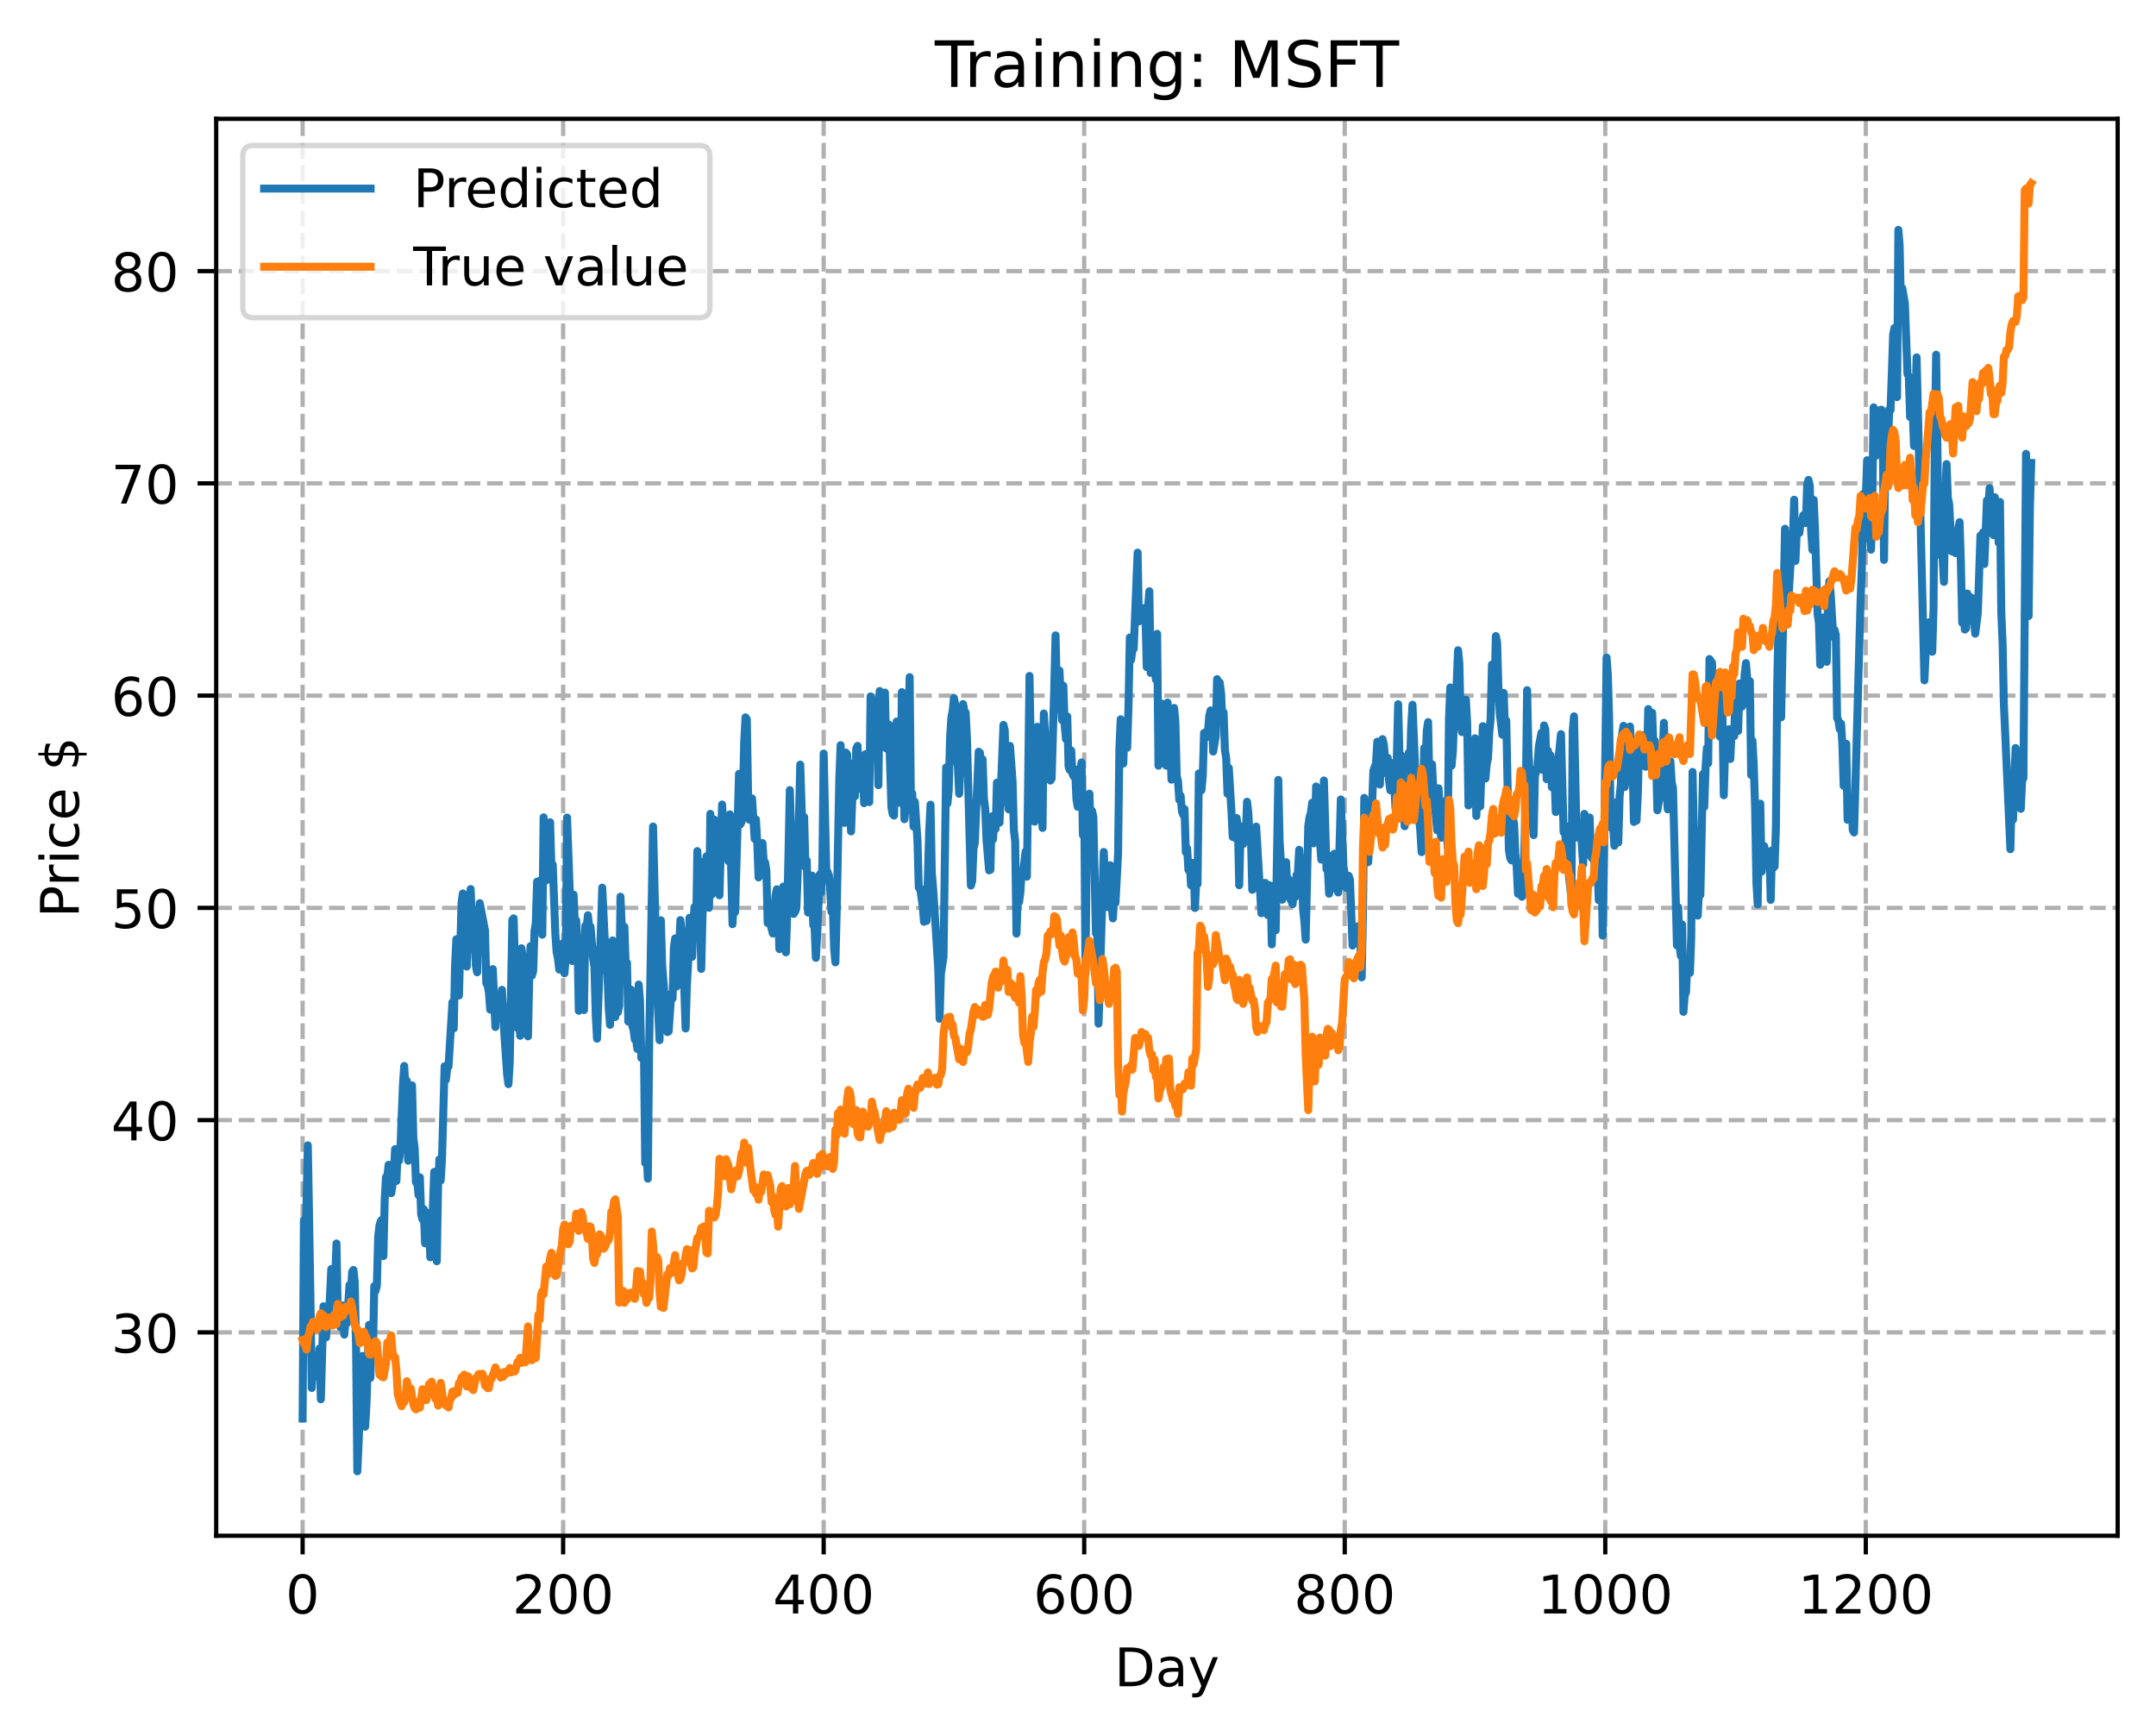 <?xml version="1.0" encoding="utf-8" standalone="no"?>
<!DOCTYPE svg PUBLIC "-//W3C//DTD SVG 1.1//EN"
  "http://www.w3.org/Graphics/SVG/1.1/DTD/svg11.dtd">
<!-- Created with matplotlib (https://matplotlib.org/) -->
<svg height="325.986pt" version="1.1" viewBox="0 0 404.923 325.986" width="404.923pt" xmlns="http://www.w3.org/2000/svg" xmlns:xlink="http://www.w3.org/1999/xlink">
 <defs>
  <style type="text/css">
*{stroke-linecap:butt;stroke-linejoin:round;}
  </style>
 </defs>
 <g id="figure_1">
  <g id="patch_1">
   <path d="M 0 325.986 
L 404.923 325.986 
L 404.923 0 
L 0 0 
z
" style="fill:#ffffff;"/>
  </g>
  <g id="axes_1">
   <g id="patch_2">
    <path d="M 40.603 288.43 
L 397.723 288.43 
L 397.723 22.318 
L 40.603 22.318 
z
" style="fill:#ffffff;"/>
   </g>
   <g id="matplotlib.axis_1">
    <g id="xtick_1">
     <g id="line2d_1">
      <path clip-path="url(#pf4627443e6)" d="M 56.836 288.43 
L 56.836 22.318 
" style="fill:none;stroke:#b0b0b0;stroke-dasharray:2.96,1.28;stroke-dashoffset:0;stroke-width:0.8;"/>
     </g>
     <g id="line2d_2">
      <defs>
       <path d="M 0 0 
L 0 3.5 
" id="m724142280d" style="stroke:#000000;stroke-width:0.8;"/>
      </defs>
      <g>
       <use style="stroke:#000000;stroke-width:0.8;" x="56.836" xlink:href="#m724142280d" y="288.43"/>
      </g>
     </g>
     <g id="text_1">
      <!-- 0 -->
      <defs>
       <path d="M 31.781 66.406 
Q 24.172 66.406 20.328 58.906 
Q 16.5 51.422 16.5 36.375 
Q 16.5 21.391 20.328 13.891 
Q 24.172 6.391 31.781 6.391 
Q 39.453 6.391 43.281 13.891 
Q 47.125 21.391 47.125 36.375 
Q 47.125 51.422 43.281 58.906 
Q 39.453 66.406 31.781 66.406 
z
M 31.781 74.219 
Q 44.047 74.219 50.516 64.516 
Q 56.984 54.828 56.984 36.375 
Q 56.984 17.969 50.516 8.266 
Q 44.047 -1.422 31.781 -1.422 
Q 19.531 -1.422 13.062 8.266 
Q 6.594 17.969 6.594 36.375 
Q 6.594 54.828 13.062 64.516 
Q 19.531 74.219 31.781 74.219 
z
" id="DejaVuSans-48"/>
      </defs>
      <g transform="translate(53.655 303.029)scale(0.1 -0.1)">
       <use xlink:href="#DejaVuSans-48"/>
      </g>
     </g>
    </g>
    <g id="xtick_2">
     <g id="line2d_3">
      <path clip-path="url(#pf4627443e6)" d="M 105.766 288.43 
L 105.766 22.318 
" style="fill:none;stroke:#b0b0b0;stroke-dasharray:2.96,1.28;stroke-dashoffset:0;stroke-width:0.8;"/>
     </g>
     <g id="line2d_4">
      <g>
       <use style="stroke:#000000;stroke-width:0.8;" x="105.766" xlink:href="#m724142280d" y="288.43"/>
      </g>
     </g>
     <g id="text_2">
      <!-- 200 -->
      <defs>
       <path d="M 19.188 8.297 
L 53.609 8.297 
L 53.609 0 
L 7.328 0 
L 7.328 8.297 
Q 12.938 14.109 22.625 23.891 
Q 32.328 33.688 34.812 36.531 
Q 39.547 41.844 41.422 45.531 
Q 43.312 49.219 43.312 52.781 
Q 43.312 58.594 39.234 62.25 
Q 35.156 65.922 28.609 65.922 
Q 23.969 65.922 18.812 64.312 
Q 13.672 62.703 7.812 59.422 
L 7.812 69.391 
Q 13.766 71.781 18.938 73 
Q 24.125 74.219 28.422 74.219 
Q 39.75 74.219 46.484 68.547 
Q 53.219 62.891 53.219 53.422 
Q 53.219 48.922 51.531 44.891 
Q 49.859 40.875 45.406 35.406 
Q 44.188 33.984 37.641 27.219 
Q 31.109 20.453 19.188 8.297 
z
" id="DejaVuSans-50"/>
      </defs>
      <g transform="translate(96.223 303.029)scale(0.1 -0.1)">
       <use xlink:href="#DejaVuSans-50"/>
       <use x="63.623" xlink:href="#DejaVuSans-48"/>
       <use x="127.246" xlink:href="#DejaVuSans-48"/>
      </g>
     </g>
    </g>
    <g id="xtick_3">
     <g id="line2d_5">
      <path clip-path="url(#pf4627443e6)" d="M 154.697 288.43 
L 154.697 22.318 
" style="fill:none;stroke:#b0b0b0;stroke-dasharray:2.96,1.28;stroke-dashoffset:0;stroke-width:0.8;"/>
     </g>
     <g id="line2d_6">
      <g>
       <use style="stroke:#000000;stroke-width:0.8;" x="154.697" xlink:href="#m724142280d" y="288.43"/>
      </g>
     </g>
     <g id="text_3">
      <!-- 400 -->
      <defs>
       <path d="M 37.797 64.312 
L 12.891 25.391 
L 37.797 25.391 
z
M 35.203 72.906 
L 47.609 72.906 
L 47.609 25.391 
L 58.016 25.391 
L 58.016 17.188 
L 47.609 17.188 
L 47.609 0 
L 37.797 0 
L 37.797 17.188 
L 4.891 17.188 
L 4.891 26.703 
z
" id="DejaVuSans-52"/>
      </defs>
      <g transform="translate(145.153 303.029)scale(0.1 -0.1)">
       <use xlink:href="#DejaVuSans-52"/>
       <use x="63.623" xlink:href="#DejaVuSans-48"/>
       <use x="127.246" xlink:href="#DejaVuSans-48"/>
      </g>
     </g>
    </g>
    <g id="xtick_4">
     <g id="line2d_7">
      <path clip-path="url(#pf4627443e6)" d="M 203.628 288.43 
L 203.628 22.318 
" style="fill:none;stroke:#b0b0b0;stroke-dasharray:2.96,1.28;stroke-dashoffset:0;stroke-width:0.8;"/>
     </g>
     <g id="line2d_8">
      <g>
       <use style="stroke:#000000;stroke-width:0.8;" x="203.628" xlink:href="#m724142280d" y="288.43"/>
      </g>
     </g>
     <g id="text_4">
      <!-- 600 -->
      <defs>
       <path d="M 33.016 40.375 
Q 26.375 40.375 22.484 35.828 
Q 18.609 31.297 18.609 23.391 
Q 18.609 15.531 22.484 10.953 
Q 26.375 6.391 33.016 6.391 
Q 39.656 6.391 43.531 10.953 
Q 47.406 15.531 47.406 23.391 
Q 47.406 31.297 43.531 35.828 
Q 39.656 40.375 33.016 40.375 
z
M 52.594 71.297 
L 52.594 62.312 
Q 48.875 64.062 45.094 64.984 
Q 41.312 65.922 37.594 65.922 
Q 27.828 65.922 22.672 59.328 
Q 17.531 52.734 16.797 39.406 
Q 19.672 43.656 24.016 45.922 
Q 28.375 48.188 33.594 48.188 
Q 44.578 48.188 50.953 41.516 
Q 57.328 34.859 57.328 23.391 
Q 57.328 12.156 50.688 5.359 
Q 44.047 -1.422 33.016 -1.422 
Q 20.359 -1.422 13.672 8.266 
Q 6.984 17.969 6.984 36.375 
Q 6.984 53.656 15.188 63.938 
Q 23.391 74.219 37.203 74.219 
Q 40.922 74.219 44.703 73.484 
Q 48.484 72.75 52.594 71.297 
z
" id="DejaVuSans-54"/>
      </defs>
      <g transform="translate(194.084 303.029)scale(0.1 -0.1)">
       <use xlink:href="#DejaVuSans-54"/>
       <use x="63.623" xlink:href="#DejaVuSans-48"/>
       <use x="127.246" xlink:href="#DejaVuSans-48"/>
      </g>
     </g>
    </g>
    <g id="xtick_5">
     <g id="line2d_9">
      <path clip-path="url(#pf4627443e6)" d="M 252.558 288.43 
L 252.558 22.318 
" style="fill:none;stroke:#b0b0b0;stroke-dasharray:2.96,1.28;stroke-dashoffset:0;stroke-width:0.8;"/>
     </g>
     <g id="line2d_10">
      <g>
       <use style="stroke:#000000;stroke-width:0.8;" x="252.558" xlink:href="#m724142280d" y="288.43"/>
      </g>
     </g>
     <g id="text_5">
      <!-- 800 -->
      <defs>
       <path d="M 31.781 34.625 
Q 24.75 34.625 20.719 30.859 
Q 16.703 27.094 16.703 20.516 
Q 16.703 13.922 20.719 10.156 
Q 24.75 6.391 31.781 6.391 
Q 38.812 6.391 42.859 10.172 
Q 46.922 13.969 46.922 20.516 
Q 46.922 27.094 42.891 30.859 
Q 38.875 34.625 31.781 34.625 
z
M 21.922 38.812 
Q 15.578 40.375 12.031 44.719 
Q 8.5 49.078 8.5 55.328 
Q 8.5 64.062 14.719 69.141 
Q 20.953 74.219 31.781 74.219 
Q 42.672 74.219 48.875 69.141 
Q 55.078 64.062 55.078 55.328 
Q 55.078 49.078 51.531 44.719 
Q 48 40.375 41.703 38.812 
Q 48.828 37.156 52.797 32.312 
Q 56.781 27.484 56.781 20.516 
Q 56.781 9.906 50.312 4.234 
Q 43.844 -1.422 31.781 -1.422 
Q 19.734 -1.422 13.25 4.234 
Q 6.781 9.906 6.781 20.516 
Q 6.781 27.484 10.781 32.312 
Q 14.797 37.156 21.922 38.812 
z
M 18.312 54.391 
Q 18.312 48.734 21.844 45.562 
Q 25.391 42.391 31.781 42.391 
Q 38.141 42.391 41.719 45.562 
Q 45.312 48.734 45.312 54.391 
Q 45.312 60.062 41.719 63.234 
Q 38.141 66.406 31.781 66.406 
Q 25.391 66.406 21.844 63.234 
Q 18.312 60.062 18.312 54.391 
z
" id="DejaVuSans-56"/>
      </defs>
      <g transform="translate(243.015 303.029)scale(0.1 -0.1)">
       <use xlink:href="#DejaVuSans-56"/>
       <use x="63.623" xlink:href="#DejaVuSans-48"/>
       <use x="127.246" xlink:href="#DejaVuSans-48"/>
      </g>
     </g>
    </g>
    <g id="xtick_6">
     <g id="line2d_11">
      <path clip-path="url(#pf4627443e6)" d="M 301.489 288.43 
L 301.489 22.318 
" style="fill:none;stroke:#b0b0b0;stroke-dasharray:2.96,1.28;stroke-dashoffset:0;stroke-width:0.8;"/>
     </g>
     <g id="line2d_12">
      <g>
       <use style="stroke:#000000;stroke-width:0.8;" x="301.489" xlink:href="#m724142280d" y="288.43"/>
      </g>
     </g>
     <g id="text_6">
      <!-- 1000 -->
      <defs>
       <path d="M 12.406 8.297 
L 28.516 8.297 
L 28.516 63.922 
L 10.984 60.406 
L 10.984 69.391 
L 28.422 72.906 
L 38.281 72.906 
L 38.281 8.297 
L 54.391 8.297 
L 54.391 0 
L 12.406 0 
z
" id="DejaVuSans-49"/>
      </defs>
      <g transform="translate(288.764 303.029)scale(0.1 -0.1)">
       <use xlink:href="#DejaVuSans-49"/>
       <use x="63.623" xlink:href="#DejaVuSans-48"/>
       <use x="127.246" xlink:href="#DejaVuSans-48"/>
       <use x="190.869" xlink:href="#DejaVuSans-48"/>
      </g>
     </g>
    </g>
    <g id="xtick_7">
     <g id="line2d_13">
      <path clip-path="url(#pf4627443e6)" d="M 350.419 288.43 
L 350.419 22.318 
" style="fill:none;stroke:#b0b0b0;stroke-dasharray:2.96,1.28;stroke-dashoffset:0;stroke-width:0.8;"/>
     </g>
     <g id="line2d_14">
      <g>
       <use style="stroke:#000000;stroke-width:0.8;" x="350.419" xlink:href="#m724142280d" y="288.43"/>
      </g>
     </g>
     <g id="text_7">
      <!-- 1200 -->
      <g transform="translate(337.694 303.029)scale(0.1 -0.1)">
       <use xlink:href="#DejaVuSans-49"/>
       <use x="63.623" xlink:href="#DejaVuSans-50"/>
       <use x="127.246" xlink:href="#DejaVuSans-48"/>
       <use x="190.869" xlink:href="#DejaVuSans-48"/>
      </g>
     </g>
    </g>
    <g id="text_8">
     <!-- Day -->
     <defs>
      <path d="M 19.672 64.797 
L 19.672 8.109 
L 31.594 8.109 
Q 46.688 8.109 53.688 14.938 
Q 60.688 21.781 60.688 36.531 
Q 60.688 51.172 53.688 57.984 
Q 46.688 64.797 31.594 64.797 
z
M 9.812 72.906 
L 30.078 72.906 
Q 51.266 72.906 61.172 64.094 
Q 71.094 55.281 71.094 36.531 
Q 71.094 17.672 61.125 8.828 
Q 51.172 0 30.078 0 
L 9.812 0 
z
" id="DejaVuSans-68"/>
      <path d="M 34.281 27.484 
Q 23.391 27.484 19.188 25 
Q 14.984 22.516 14.984 16.5 
Q 14.984 11.719 18.141 8.906 
Q 21.297 6.109 26.703 6.109 
Q 34.188 6.109 38.703 11.406 
Q 43.219 16.703 43.219 25.484 
L 43.219 27.484 
z
M 52.203 31.203 
L 52.203 0 
L 43.219 0 
L 43.219 8.297 
Q 40.141 3.328 35.547 0.953 
Q 30.953 -1.422 24.312 -1.422 
Q 15.922 -1.422 10.953 3.297 
Q 6 8.016 6 15.922 
Q 6 25.141 12.172 29.828 
Q 18.359 34.516 30.609 34.516 
L 43.219 34.516 
L 43.219 35.406 
Q 43.219 41.609 39.141 45 
Q 35.062 48.391 27.688 48.391 
Q 23 48.391 18.547 47.266 
Q 14.109 46.141 10.016 43.891 
L 10.016 52.203 
Q 14.938 54.109 19.578 55.047 
Q 24.219 56 28.609 56 
Q 40.484 56 46.344 49.844 
Q 52.203 43.703 52.203 31.203 
z
" id="DejaVuSans-97"/>
      <path d="M 32.172 -5.078 
Q 28.375 -14.844 24.75 -17.812 
Q 21.141 -20.797 15.094 -20.797 
L 7.906 -20.797 
L 7.906 -13.281 
L 13.188 -13.281 
Q 16.891 -13.281 18.938 -11.516 
Q 21 -9.766 23.484 -3.219 
L 25.094 0.875 
L 2.984 54.688 
L 12.5 54.688 
L 29.594 11.922 
L 46.688 54.688 
L 56.203 54.688 
z
" id="DejaVuSans-121"/>
     </defs>
     <g transform="translate(209.29 316.707)scale(0.1 -0.1)">
      <use xlink:href="#DejaVuSans-68"/>
      <use x="77.002" xlink:href="#DejaVuSans-97"/>
      <use x="138.281" xlink:href="#DejaVuSans-121"/>
     </g>
    </g>
   </g>
   <g id="matplotlib.axis_2">
    <g id="ytick_1">
     <g id="line2d_15">
      <path clip-path="url(#pf4627443e6)" d="M 40.603 250.237 
L 397.723 250.237 
" style="fill:none;stroke:#b0b0b0;stroke-dasharray:2.96,1.28;stroke-dashoffset:0;stroke-width:0.8;"/>
     </g>
     <g id="line2d_16">
      <defs>
       <path d="M 0 0 
L -3.5 0 
" id="m63c2af6cdd" style="stroke:#000000;stroke-width:0.8;"/>
      </defs>
      <g>
       <use style="stroke:#000000;stroke-width:0.8;" x="40.603" xlink:href="#m63c2af6cdd" y="250.237"/>
      </g>
     </g>
     <g id="text_9">
      <!-- 30 -->
      <defs>
       <path d="M 40.578 39.312 
Q 47.656 37.797 51.625 33 
Q 55.609 28.219 55.609 21.188 
Q 55.609 10.406 48.188 4.484 
Q 40.766 -1.422 27.094 -1.422 
Q 22.516 -1.422 17.656 -0.516 
Q 12.797 0.391 7.625 2.203 
L 7.625 11.719 
Q 11.719 9.328 16.594 8.109 
Q 21.484 6.891 26.812 6.891 
Q 36.078 6.891 40.938 10.547 
Q 45.797 14.203 45.797 21.188 
Q 45.797 27.641 41.281 31.266 
Q 36.766 34.906 28.719 34.906 
L 20.219 34.906 
L 20.219 43.016 
L 29.109 43.016 
Q 36.375 43.016 40.234 45.922 
Q 44.094 48.828 44.094 54.297 
Q 44.094 59.906 40.109 62.906 
Q 36.141 65.922 28.719 65.922 
Q 24.656 65.922 20.016 65.031 
Q 15.375 64.156 9.812 62.312 
L 9.812 71.094 
Q 15.438 72.656 20.344 73.438 
Q 25.25 74.219 29.594 74.219 
Q 40.828 74.219 47.359 69.109 
Q 53.906 64.016 53.906 55.328 
Q 53.906 49.266 50.438 45.094 
Q 46.969 40.922 40.578 39.312 
z
" id="DejaVuSans-51"/>
      </defs>
      <g transform="translate(20.878 254.036)scale(0.1 -0.1)">
       <use xlink:href="#DejaVuSans-51"/>
       <use x="63.623" xlink:href="#DejaVuSans-48"/>
      </g>
     </g>
    </g>
    <g id="ytick_2">
     <g id="line2d_17">
      <path clip-path="url(#pf4627443e6)" d="M 40.603 210.373 
L 397.723 210.373 
" style="fill:none;stroke:#b0b0b0;stroke-dasharray:2.96,1.28;stroke-dashoffset:0;stroke-width:0.8;"/>
     </g>
     <g id="line2d_18">
      <g>
       <use style="stroke:#000000;stroke-width:0.8;" x="40.603" xlink:href="#m63c2af6cdd" y="210.373"/>
      </g>
     </g>
     <g id="text_10">
      <!-- 40 -->
      <g transform="translate(20.878 214.172)scale(0.1 -0.1)">
       <use xlink:href="#DejaVuSans-52"/>
       <use x="63.623" xlink:href="#DejaVuSans-48"/>
      </g>
     </g>
    </g>
    <g id="ytick_3">
     <g id="line2d_19">
      <path clip-path="url(#pf4627443e6)" d="M 40.603 170.509 
L 397.723 170.509 
" style="fill:none;stroke:#b0b0b0;stroke-dasharray:2.96,1.28;stroke-dashoffset:0;stroke-width:0.8;"/>
     </g>
     <g id="line2d_20">
      <g>
       <use style="stroke:#000000;stroke-width:0.8;" x="40.603" xlink:href="#m63c2af6cdd" y="170.509"/>
      </g>
     </g>
     <g id="text_11">
      <!-- 50 -->
      <defs>
       <path d="M 10.797 72.906 
L 49.516 72.906 
L 49.516 64.594 
L 19.828 64.594 
L 19.828 46.734 
Q 21.969 47.469 24.109 47.828 
Q 26.266 48.188 28.422 48.188 
Q 40.625 48.188 47.75 41.5 
Q 54.891 34.812 54.891 23.391 
Q 54.891 11.625 47.562 5.094 
Q 40.234 -1.422 26.906 -1.422 
Q 22.312 -1.422 17.547 -0.641 
Q 12.797 0.141 7.719 1.703 
L 7.719 11.625 
Q 12.109 9.234 16.797 8.062 
Q 21.484 6.891 26.703 6.891 
Q 35.156 6.891 40.078 11.328 
Q 45.016 15.766 45.016 23.391 
Q 45.016 31 40.078 35.438 
Q 35.156 39.891 26.703 39.891 
Q 22.75 39.891 18.812 39.016 
Q 14.891 38.141 10.797 36.281 
z
" id="DejaVuSans-53"/>
      </defs>
      <g transform="translate(20.878 174.308)scale(0.1 -0.1)">
       <use xlink:href="#DejaVuSans-53"/>
       <use x="63.623" xlink:href="#DejaVuSans-48"/>
      </g>
     </g>
    </g>
    <g id="ytick_4">
     <g id="line2d_21">
      <path clip-path="url(#pf4627443e6)" d="M 40.603 130.645 
L 397.723 130.645 
" style="fill:none;stroke:#b0b0b0;stroke-dasharray:2.96,1.28;stroke-dashoffset:0;stroke-width:0.8;"/>
     </g>
     <g id="line2d_22">
      <g>
       <use style="stroke:#000000;stroke-width:0.8;" x="40.603" xlink:href="#m63c2af6cdd" y="130.645"/>
      </g>
     </g>
     <g id="text_12">
      <!-- 60 -->
      <g transform="translate(20.878 134.444)scale(0.1 -0.1)">
       <use xlink:href="#DejaVuSans-54"/>
       <use x="63.623" xlink:href="#DejaVuSans-48"/>
      </g>
     </g>
    </g>
    <g id="ytick_5">
     <g id="line2d_23">
      <path clip-path="url(#pf4627443e6)" d="M 40.603 90.781 
L 397.723 90.781 
" style="fill:none;stroke:#b0b0b0;stroke-dasharray:2.96,1.28;stroke-dashoffset:0;stroke-width:0.8;"/>
     </g>
     <g id="line2d_24">
      <g>
       <use style="stroke:#000000;stroke-width:0.8;" x="40.603" xlink:href="#m63c2af6cdd" y="90.781"/>
      </g>
     </g>
     <g id="text_13">
      <!-- 70 -->
      <defs>
       <path d="M 8.203 72.906 
L 55.078 72.906 
L 55.078 68.703 
L 28.609 0 
L 18.312 0 
L 43.219 64.594 
L 8.203 64.594 
z
" id="DejaVuSans-55"/>
      </defs>
      <g transform="translate(20.878 94.581)scale(0.1 -0.1)">
       <use xlink:href="#DejaVuSans-55"/>
       <use x="63.623" xlink:href="#DejaVuSans-48"/>
      </g>
     </g>
    </g>
    <g id="ytick_6">
     <g id="line2d_25">
      <path clip-path="url(#pf4627443e6)" d="M 40.603 50.918 
L 397.723 50.918 
" style="fill:none;stroke:#b0b0b0;stroke-dasharray:2.96,1.28;stroke-dashoffset:0;stroke-width:0.8;"/>
     </g>
     <g id="line2d_26">
      <g>
       <use style="stroke:#000000;stroke-width:0.8;" x="40.603" xlink:href="#m63c2af6cdd" y="50.918"/>
      </g>
     </g>
     <g id="text_14">
      <!-- 80 -->
      <g transform="translate(20.878 54.717)scale(0.1 -0.1)">
       <use xlink:href="#DejaVuSans-56"/>
       <use x="63.623" xlink:href="#DejaVuSans-48"/>
      </g>
     </g>
    </g>
    <g id="text_15">
     <!-- Price $ -->
     <defs>
      <path d="M 19.672 64.797 
L 19.672 37.406 
L 32.078 37.406 
Q 38.969 37.406 42.719 40.969 
Q 46.484 44.531 46.484 51.125 
Q 46.484 57.672 42.719 61.234 
Q 38.969 64.797 32.078 64.797 
z
M 9.812 72.906 
L 32.078 72.906 
Q 44.344 72.906 50.609 67.359 
Q 56.891 61.812 56.891 51.125 
Q 56.891 40.328 50.609 34.812 
Q 44.344 29.297 32.078 29.297 
L 19.672 29.297 
L 19.672 0 
L 9.812 0 
z
" id="DejaVuSans-80"/>
      <path d="M 41.109 46.297 
Q 39.594 47.172 37.812 47.578 
Q 36.031 48 33.891 48 
Q 26.266 48 22.188 43.047 
Q 18.109 38.094 18.109 28.812 
L 18.109 0 
L 9.078 0 
L 9.078 54.688 
L 18.109 54.688 
L 18.109 46.188 
Q 20.953 51.172 25.484 53.578 
Q 30.031 56 36.531 56 
Q 37.453 56 38.578 55.875 
Q 39.703 55.766 41.062 55.516 
z
" id="DejaVuSans-114"/>
      <path d="M 9.422 54.688 
L 18.406 54.688 
L 18.406 0 
L 9.422 0 
z
M 9.422 75.984 
L 18.406 75.984 
L 18.406 64.594 
L 9.422 64.594 
z
" id="DejaVuSans-105"/>
      <path d="M 48.781 52.594 
L 48.781 44.188 
Q 44.969 46.297 41.141 47.344 
Q 37.312 48.391 33.406 48.391 
Q 24.656 48.391 19.812 42.844 
Q 14.984 37.312 14.984 27.297 
Q 14.984 17.281 19.812 11.734 
Q 24.656 6.203 33.406 6.203 
Q 37.312 6.203 41.141 7.25 
Q 44.969 8.297 48.781 10.406 
L 48.781 2.094 
Q 45.016 0.344 40.984 -0.531 
Q 36.969 -1.422 32.422 -1.422 
Q 20.062 -1.422 12.781 6.344 
Q 5.516 14.109 5.516 27.297 
Q 5.516 40.672 12.859 48.328 
Q 20.219 56 33.016 56 
Q 37.156 56 41.109 55.141 
Q 45.062 54.297 48.781 52.594 
z
" id="DejaVuSans-99"/>
      <path d="M 56.203 29.594 
L 56.203 25.203 
L 14.891 25.203 
Q 15.484 15.922 20.484 11.062 
Q 25.484 6.203 34.422 6.203 
Q 39.594 6.203 44.453 7.469 
Q 49.312 8.734 54.109 11.281 
L 54.109 2.781 
Q 49.266 0.734 44.188 -0.344 
Q 39.109 -1.422 33.891 -1.422 
Q 20.797 -1.422 13.156 6.188 
Q 5.516 13.812 5.516 26.812 
Q 5.516 40.234 12.766 48.109 
Q 20.016 56 32.328 56 
Q 43.359 56 49.781 48.891 
Q 56.203 41.797 56.203 29.594 
z
M 47.219 32.234 
Q 47.125 39.594 43.094 43.984 
Q 39.062 48.391 32.422 48.391 
Q 24.906 48.391 20.391 44.141 
Q 15.875 39.891 15.188 32.172 
z
" id="DejaVuSans-101"/>
      <path id="DejaVuSans-32"/>
      <path d="M 33.797 -14.703 
L 28.906 -14.703 
L 28.859 0 
Q 23.734 0.094 18.609 1.188 
Q 13.484 2.297 8.297 4.5 
L 8.297 13.281 
Q 13.281 10.156 18.375 8.562 
Q 23.484 6.984 28.906 6.938 
L 28.906 29.203 
Q 18.109 30.953 13.203 35.156 
Q 8.297 39.359 8.297 46.688 
Q 8.297 54.641 13.625 59.219 
Q 18.953 63.812 28.906 64.5 
L 28.906 75.984 
L 33.797 75.984 
L 33.797 64.656 
Q 38.328 64.453 42.578 63.688 
Q 46.828 62.938 50.875 61.625 
L 50.875 53.078 
Q 46.828 55.125 42.547 56.25 
Q 38.281 57.375 33.797 57.562 
L 33.797 36.719 
Q 44.875 35.016 50.094 30.609 
Q 55.328 26.219 55.328 18.609 
Q 55.328 10.359 49.781 5.594 
Q 44.234 0.828 33.797 0.094 
z
M 28.906 37.594 
L 28.906 57.625 
Q 23.25 56.984 20.266 54.391 
Q 17.281 51.812 17.281 47.516 
Q 17.281 43.312 20.031 40.969 
Q 22.797 38.625 28.906 37.594 
z
M 33.797 28.219 
L 33.797 7.078 
Q 39.984 7.906 43.141 10.594 
Q 46.297 13.281 46.297 17.672 
Q 46.297 21.969 43.281 24.5 
Q 40.281 27.047 33.797 28.219 
z
" id="DejaVuSans-36"/>
     </defs>
     <g transform="translate(14.798 172.342)rotate(-90)scale(0.1 -0.1)">
      <use xlink:href="#DejaVuSans-80"/>
      <use x="58.553" xlink:href="#DejaVuSans-114"/>
      <use x="99.666" xlink:href="#DejaVuSans-105"/>
      <use x="127.449" xlink:href="#DejaVuSans-99"/>
      <use x="182.43" xlink:href="#DejaVuSans-101"/>
      <use x="243.953" xlink:href="#DejaVuSans-32"/>
      <use x="275.74" xlink:href="#DejaVuSans-36"/>
     </g>
    </g>
   </g>
   <g id="line2d_27">
    <path clip-path="url(#pf4627443e6)" d="M 56.836 266.402 
L 57.081 229.191 
L 57.325 236.252 
L 57.814 215.114 
L 58.304 243.764 
L 58.548 260.679 
L 58.793 255.651 
L 59.038 255.507 
L 59.282 255.594 
L 59.527 258.529 
L 59.772 256.824 
L 60.016 253.265 
L 60.261 262.808 
L 60.75 245.33 
L 61.24 251.184 
L 61.484 247.327 
L 61.729 248.444 
L 62.218 238.346 
L 62.463 239.475 
L 62.708 242.232 
L 62.952 240.431 
L 63.197 233.543 
L 63.441 246.676 
L 63.931 249.272 
L 64.175 247.673 
L 64.42 245.179 
L 64.665 250.66 
L 64.909 247.888 
L 65.154 248.506 
L 65.643 241.322 
L 65.888 243.269 
L 66.133 238.88 
L 66.377 238.515 
L 66.622 240.723 
L 66.867 252.649 
L 67.111 276.334 
L 67.356 270.869 
L 67.845 256.699 
L 68.09 254.669 
L 68.335 264.515 
L 68.579 267.955 
L 68.824 263.859 
L 69.313 248.833 
L 69.558 258.792 
L 69.802 251.227 
L 70.047 253.815 
L 70.292 241.545 
L 70.536 242.45 
L 70.781 241.414 
L 71.026 232.318 
L 71.27 230.139 
L 71.515 229.33 
L 71.76 229.073 
L 72.004 235.901 
L 72.249 225.406 
L 72.494 221.069 
L 72.738 220.946 
L 72.983 218.764 
L 73.228 219.702 
L 73.472 224.094 
L 73.717 222.62 
L 73.962 220.076 
L 74.206 215.823 
L 74.451 221.798 
L 74.696 215.972 
L 74.94 218.009 
L 75.185 216.148 
L 75.674 203.756 
L 75.919 200.206 
L 76.163 205.069 
L 76.408 202.979 
L 76.653 218.005 
L 76.897 207.728 
L 77.142 206.639 
L 77.387 203.841 
L 77.631 213.711 
L 77.876 215.638 
L 78.121 222.067 
L 78.365 221.848 
L 78.61 224.465 
L 78.855 221.115 
L 79.099 228.048 
L 79.344 228.995 
L 79.589 227.102 
L 79.833 233.523 
L 80.078 227.702 
L 80.323 229.147 
L 80.567 227.896 
L 80.812 236.138 
L 81.056 233.788 
L 81.546 220.101 
L 81.79 223.919 
L 82.035 236.876 
L 82.28 222.54 
L 82.524 217.74 
L 82.769 221.707 
L 83.014 217.567 
L 83.503 200.253 
L 83.748 202.804 
L 83.992 200.638 
L 84.237 200.315 
L 84.971 188.244 
L 85.216 193.145 
L 85.46 181.499 
L 85.705 176.407 
L 85.95 184.693 
L 86.194 186.975 
L 86.684 169.542 
L 86.928 167.797 
L 87.417 180.515 
L 87.662 181.537 
L 87.907 172.736 
L 88.151 168.988 
L 88.396 166.974 
L 88.641 173.332 
L 88.885 171.397 
L 89.375 181.418 
L 89.619 182.609 
L 89.864 172.528 
L 90.109 169.626 
L 91.087 174.754 
L 91.332 184.633 
L 91.577 185.081 
L 91.821 186.35 
L 92.066 189.623 
L 92.311 183.794 
L 92.555 182.012 
L 93.044 192.881 
L 93.289 186.899 
L 93.534 189.974 
L 93.778 188.599 
L 94.023 190.641 
L 94.268 185.904 
L 94.757 194.715 
L 95.246 201.824 
L 95.491 203.617 
L 95.736 199.451 
L 96.225 172.775 
L 96.47 172.482 
L 96.959 189.512 
L 97.204 193.063 
L 97.448 190.402 
L 97.693 194.535 
L 97.938 178.093 
L 98.182 179.808 
L 98.427 183.07 
L 98.672 190.138 
L 98.916 188.99 
L 99.161 194.635 
L 99.405 183.317 
L 99.65 177.695 
L 99.895 183.248 
L 100.139 182.401 
L 100.384 174.868 
L 100.629 173.35 
L 100.873 165.586 
L 101.118 168.523 
L 101.363 165.422 
L 101.852 175.549 
L 102.097 153.503 
L 102.341 162.225 
L 102.586 165.358 
L 102.831 157.991 
L 103.075 161.508 
L 103.32 154.431 
L 103.565 163.061 
L 103.809 162.38 
L 104.299 175.384 
L 104.543 178.852 
L 104.788 179.988 
L 105.032 182.091 
L 105.277 180.002 
L 105.522 181.44 
L 105.766 177.132 
L 106.011 182.793 
L 106.256 179.882 
L 106.5 153.551 
L 106.99 166.943 
L 107.479 180.488 
L 107.724 168.028 
L 107.968 173.426 
L 108.213 172.858 
L 108.458 176.695 
L 108.702 189.834 
L 108.947 184.732 
L 109.192 189.476 
L 109.436 188.13 
L 109.681 189.707 
L 109.926 173.871 
L 110.17 174.261 
L 110.415 171.886 
L 110.66 174.273 
L 110.904 174.021 
L 111.393 179.94 
L 111.638 181.626 
L 111.883 190.594 
L 112.127 195.079 
L 112.861 174.408 
L 113.106 166.715 
L 113.84 181.872 
L 114.085 182.831 
L 114.329 189.415 
L 114.574 192.472 
L 115.063 176.628 
L 115.553 191.002 
L 115.797 184.798 
L 116.042 190.101 
L 116.287 188.937 
L 116.531 168.41 
L 116.776 173.977 
L 117.02 174.705 
L 117.265 174.063 
L 117.51 181.199 
L 117.754 180.83 
L 117.999 191.864 
L 118.244 187.878 
L 118.488 185.868 
L 118.733 192.581 
L 118.978 193.375 
L 119.222 195.232 
L 119.467 195.38 
L 119.712 197.012 
L 119.956 184.912 
L 120.201 188.018 
L 120.446 198.688 
L 120.69 197.378 
L 120.935 197.186 
L 121.18 218.431 
L 121.424 215.904 
L 121.669 221.368 
L 121.914 196.725 
L 122.648 155.232 
L 123.381 184.89 
L 123.871 195.362 
L 124.115 172.84 
L 124.36 181.149 
L 125.339 193.841 
L 125.583 193.7 
L 126.073 186.627 
L 126.317 187.535 
L 126.562 177.987 
L 126.807 176.243 
L 127.051 185.294 
L 127.296 179.662 
L 127.541 178.496 
L 127.785 172.811 
L 128.275 178.349 
L 128.764 193.162 
L 129.008 185.003 
L 129.253 180.635 
L 129.498 172.37 
L 129.742 174.155 
L 129.987 179.695 
L 130.232 172.817 
L 130.476 170.288 
L 130.721 176.047 
L 130.966 159.848 
L 131.455 170.615 
L 131.7 181.98 
L 132.189 161.832 
L 132.434 168.671 
L 132.678 160.837 
L 132.923 163.198 
L 133.168 170.503 
L 133.412 152.85 
L 133.657 168.023 
L 133.902 155.508 
L 134.146 153.926 
L 134.391 165.647 
L 134.636 160.773 
L 134.88 167.23 
L 135.125 168.146 
L 135.614 151.098 
L 136.103 158.852 
L 136.348 157.982 
L 136.593 160.468 
L 136.837 161.759 
L 137.082 152.949 
L 137.571 173.574 
L 137.816 168.834 
L 138.061 171.312 
L 138.795 145.338 
L 139.039 154.833 
L 139.284 154.341 
L 139.529 149.905 
L 139.773 139.301 
L 140.018 134.73 
L 140.263 135.099 
L 140.507 149.69 
L 140.752 153.94 
L 140.996 153.678 
L 141.241 149.942 
L 141.73 157.554 
L 141.975 153.907 
L 142.22 158.206 
L 142.464 164.797 
L 142.709 162.733 
L 142.954 162.468 
L 143.198 158.337 
L 143.443 161.935 
L 143.688 161.962 
L 143.932 163.489 
L 144.177 173.352 
L 144.422 170.053 
L 144.666 173.48 
L 145.156 175.333 
L 145.645 168.327 
L 145.89 167.019 
L 146.134 171.213 
L 146.379 178.249 
L 146.624 168.312 
L 146.868 169.012 
L 147.113 166.5 
L 147.357 167.736 
L 147.602 178.857 
L 147.847 171.695 
L 148.336 148.388 
L 149.07 171.64 
L 149.315 171.28 
L 149.559 170.634 
L 149.804 164.528 
L 150.293 143.605 
L 150.783 158.366 
L 151.027 153.448 
L 151.272 162.867 
L 151.517 161.612 
L 151.761 171.393 
L 152.006 169.591 
L 152.251 165.912 
L 152.495 164.442 
L 152.74 173.76 
L 152.984 174.162 
L 153.229 179.891 
L 153.474 175.643 
L 153.963 164.218 
L 154.208 167.697 
L 154.452 162.132 
L 154.697 141.529 
L 155.186 163.476 
L 155.431 163.766 
L 155.676 164.395 
L 155.92 167.097 
L 156.165 171.247 
L 156.41 169.819 
L 156.654 178.078 
L 156.899 180.743 
L 157.144 171.121 
L 157.633 146.127 
L 157.878 139.955 
L 158.122 150.444 
L 158.367 148.704 
L 158.612 154.548 
L 158.856 141.343 
L 159.101 141.636 
L 159.345 147.604 
L 159.59 150.121 
L 159.835 156.149 
L 160.324 143.344 
L 160.569 149.551 
L 160.813 140.605 
L 161.058 140.088 
L 161.303 146.145 
L 161.547 148.153 
L 161.792 144.542 
L 162.037 142.764 
L 162.281 150.848 
L 162.526 141.65 
L 163.015 148.471 
L 163.26 150.644 
L 163.505 130.792 
L 163.994 135.857 
L 164.239 131.497 
L 164.483 136.191 
L 164.728 137.289 
L 164.972 147.469 
L 165.217 129.78 
L 165.462 140.266 
L 165.706 130.584 
L 165.951 130.777 
L 166.196 130.074 
L 166.44 140.557 
L 166.685 140.273 
L 166.93 136.071 
L 167.419 151.603 
L 167.664 152.925 
L 167.908 153.177 
L 168.398 135.512 
L 168.642 143.851 
L 169.132 150.799 
L 169.376 129.982 
L 169.866 153.855 
L 170.11 151.226 
L 170.355 150.989 
L 170.844 127.181 
L 171.089 151.77 
L 171.333 149.02 
L 171.578 155.256 
L 171.823 150.585 
L 172.312 157.907 
L 172.557 166.682 
L 172.801 166.789 
L 173.291 170.069 
L 173.535 173.116 
L 173.78 170.583 
L 174.025 172.95 
L 174.514 156.179 
L 174.759 151.132 
L 175.003 163.882 
L 175.248 166.747 
L 175.737 174.339 
L 176.227 182.23 
L 176.471 191.35 
L 176.716 182.899 
L 177.205 179.74 
L 177.694 144.134 
L 177.939 150.903 
L 178.184 148.425 
L 178.428 138.651 
L 178.673 134.818 
L 178.918 133.503 
L 179.162 131.097 
L 179.407 132.433 
L 179.652 142.475 
L 179.896 143.895 
L 180.141 149.076 
L 180.875 132.232 
L 181.12 133.528 
L 181.364 133.851 
L 181.609 138.771 
L 182.343 166.316 
L 182.588 165.457 
L 182.832 159.443 
L 183.077 158.333 
L 183.811 141.182 
L 184.055 141.394 
L 184.3 146.877 
L 184.545 142.61 
L 184.789 149.97 
L 185.034 151.879 
L 185.279 157.789 
L 185.768 163.467 
L 186.013 163.357 
L 186.257 153.322 
L 186.502 157.636 
L 186.747 153.393 
L 186.991 155.669 
L 187.236 146.996 
L 187.481 152.985 
L 187.725 154.504 
L 188.459 136.15 
L 188.704 137.178 
L 188.948 148.673 
L 189.193 149.24 
L 189.438 151.998 
L 189.682 140.086 
L 190.172 146.707 
L 190.416 155.839 
L 190.661 158.027 
L 190.906 175.346 
L 191.15 168.294 
L 191.395 169.433 
L 191.64 167.547 
L 191.884 163.54 
L 192.129 164.055 
L 192.618 159.923 
L 192.863 164.65 
L 193.352 126.948 
L 193.597 140.587 
L 193.842 144.475 
L 194.086 143.088 
L 194.331 154.323 
L 194.82 136.492 
L 195.309 150.885 
L 195.554 146.359 
L 195.799 155.495 
L 196.043 134.005 
L 196.288 138.051 
L 196.777 140.08 
L 197.022 138.544 
L 197.267 146.603 
L 197.511 146.222 
L 198.001 129.2 
L 198.245 119.331 
L 198.49 130.07 
L 198.735 128.97 
L 198.979 125.938 
L 199.469 135.238 
L 199.713 128.791 
L 199.958 136.177 
L 200.203 138.832 
L 200.447 134.564 
L 200.692 144.018 
L 200.936 144.632 
L 201.181 140.949 
L 201.426 145.371 
L 201.67 145.852 
L 201.915 144.529 
L 202.16 150.027 
L 202.404 151.523 
L 202.649 146.156 
L 203.138 143.195 
L 203.383 156.825 
L 203.628 151.183 
L 203.872 182.79 
L 204.117 157.016 
L 204.362 149.587 
L 204.606 149.057 
L 204.851 156.395 
L 205.096 152.298 
L 205.34 153.423 
L 205.83 175.322 
L 206.074 173.688 
L 206.319 192.253 
L 207.297 160.013 
L 207.787 170.053 
L 208.031 170.365 
L 208.276 164.433 
L 208.521 162.506 
L 208.765 169.879 
L 209.01 172.488 
L 209.255 168.702 
L 209.499 169.573 
L 209.989 160.378 
L 210.233 140.594 
L 210.478 135.092 
L 210.723 142.418 
L 210.967 143.405 
L 211.212 136.198 
L 211.457 135.772 
L 211.701 140.444 
L 211.946 132.663 
L 212.191 119.733 
L 212.435 123.927 
L 212.68 122.077 
L 212.924 121.84 
L 213.658 103.802 
L 213.903 116.708 
L 214.148 116.362 
L 214.392 114.759 
L 214.637 114.22 
L 214.882 115.22 
L 215.126 115.524 
L 215.371 125.291 
L 215.616 114.062 
L 215.86 111.05 
L 216.105 126.367 
L 216.35 124.063 
L 216.594 119.871 
L 217.084 127.624 
L 217.328 119.041 
L 217.573 143.806 
L 217.818 137.25 
L 218.062 139.115 
L 218.307 132.181 
L 218.551 132.649 
L 218.796 142.184 
L 219.041 143.798 
L 219.285 131.944 
L 219.53 138.088 
L 219.775 139.667 
L 220.019 146.436 
L 220.509 132.961 
L 220.753 135.593 
L 220.998 145.722 
L 221.243 146.725 
L 221.487 150.222 
L 221.732 149.457 
L 221.977 152.339 
L 222.221 153.047 
L 222.466 151.948 
L 222.711 160.049 
L 222.955 159.316 
L 223.2 163.384 
L 223.445 162.192 
L 223.689 166.269 
L 223.934 162.064 
L 224.179 162.261 
L 224.423 170.536 
L 224.668 165.547 
L 224.912 166.024 
L 225.157 145.262 
L 225.402 147.61 
L 225.646 148.423 
L 225.891 145.769 
L 226.136 137.658 
L 226.38 137.582 
L 226.625 138.449 
L 226.87 137.432 
L 227.114 134.454 
L 227.359 133.432 
L 227.604 133.709 
L 227.848 141.143 
L 228.338 138.212 
L 228.582 127.55 
L 228.827 131.927 
L 229.072 128.174 
L 229.316 130.026 
L 229.561 134.845 
L 229.806 133.811 
L 230.05 140.796 
L 230.295 142.412 
L 230.539 149.087 
L 230.784 144.237 
L 231.273 152.223 
L 231.518 157.192 
L 231.763 156.828 
L 232.007 157.4 
L 232.252 153.639 
L 232.497 155.466 
L 232.741 166.258 
L 232.986 156.327 
L 233.231 155.223 
L 233.475 158.526 
L 233.72 156.052 
L 233.965 157.278 
L 234.209 150.578 
L 234.454 152.666 
L 234.699 157.568 
L 234.943 157.284 
L 235.188 167.117 
L 235.677 164.557 
L 235.922 155.255 
L 236.9 171.519 
L 237.145 171.411 
L 237.39 169.425 
L 237.634 165.815 
L 237.879 170.33 
L 238.124 171.87 
L 238.368 166.247 
L 238.613 166.358 
L 238.858 177.367 
L 239.102 170.195 
L 239.347 171.639 
L 239.592 174.723 
L 240.081 146.472 
L 240.326 157.962 
L 240.57 161.869 
L 240.815 168.976 
L 241.06 163.326 
L 241.304 162.981 
L 241.549 161.934 
L 241.794 167.42 
L 242.038 165.132 
L 242.283 168.694 
L 242.772 169.824 
L 243.017 166.441 
L 243.261 168.463 
L 243.506 164.333 
L 243.751 164.123 
L 243.995 159.599 
L 244.24 163.156 
L 244.485 161.745 
L 244.729 170.712 
L 244.974 173.024 
L 245.219 176.473 
L 245.708 155.144 
L 245.953 153.428 
L 246.197 152.715 
L 246.442 150.763 
L 246.687 158.386 
L 246.931 157.75 
L 247.176 147.711 
L 248.155 161.45 
L 248.644 146.59 
L 249.133 163.26 
L 249.378 163.212 
L 249.622 167.85 
L 249.867 166.158 
L 250.112 160.718 
L 250.356 162.449 
L 250.601 160.343 
L 250.846 164.819 
L 251.09 167.068 
L 251.335 167.619 
L 251.824 150.144 
L 252.314 162.667 
L 252.558 164.113 
L 252.803 166.747 
L 253.048 164.49 
L 253.292 164.485 
L 253.537 165.253 
L 254.026 177.584 
L 254.271 175.461 
L 254.515 176.231 
L 254.76 174.587 
L 255.005 173.975 
L 255.249 173.939 
L 255.494 177.3 
L 255.739 183.557 
L 255.983 171.543 
L 256.228 149.857 
L 256.717 161.278 
L 256.962 161.927 
L 257.207 156.385 
L 257.451 157.607 
L 257.941 144.717 
L 258.43 143.373 
L 258.675 139.292 
L 258.919 141.369 
L 259.164 147.345 
L 259.409 140.096 
L 259.653 138.817 
L 259.898 139.793 
L 260.387 145.245 
L 260.632 142.334 
L 260.876 146.577 
L 261.121 148.427 
L 261.366 144.619 
L 261.61 143.318 
L 262.1 151.905 
L 262.589 132.26 
L 262.834 141.974 
L 263.078 141.808 
L 263.323 149.499 
L 263.568 146.556 
L 263.812 155.179 
L 264.302 143.582 
L 264.546 141.42 
L 264.791 144.946 
L 265.036 136.518 
L 265.28 132.36 
L 265.77 143.937 
L 266.503 153.719 
L 266.748 155.932 
L 266.993 160.045 
L 267.482 140.485 
L 267.727 143.961 
L 267.971 137.218 
L 268.216 135.613 
L 268.461 147.411 
L 268.705 151.045 
L 268.95 143.544 
L 269.195 148.283 
L 269.929 155.967 
L 270.173 148.05 
L 270.663 157.338 
L 270.907 155.412 
L 271.152 150.525 
L 271.397 151.134 
L 271.886 159.05 
L 272.131 135.147 
L 272.375 129.117 
L 272.62 143.806 
L 272.864 141.139 
L 273.109 134.436 
L 273.354 133.889 
L 273.843 122.122 
L 274.088 124.623 
L 274.332 135.487 
L 274.577 137.496 
L 275.066 135.043 
L 275.311 131.402 
L 275.556 135.92 
L 275.8 151.285 
L 276.045 141.563 
L 276.534 146.87 
L 276.779 139.609 
L 277.024 138.657 
L 277.268 153.25 
L 277.513 148.883 
L 278.002 151.449 
L 278.491 136.383 
L 278.736 139.132 
L 278.981 146.22 
L 279.225 143.476 
L 279.47 142.406 
L 279.715 137.373 
L 279.959 135.029 
L 280.204 124.811 
L 280.449 126.204 
L 280.693 130.222 
L 280.938 119.465 
L 281.183 120.756 
L 281.427 129.496 
L 281.672 133.945 
L 282.161 137.995 
L 282.406 130.142 
L 282.651 136.804 
L 282.895 135.32 
L 283.385 159.559 
L 283.629 161.149 
L 283.874 161.585 
L 284.118 153.661 
L 284.363 154.733 
L 284.608 160.38 
L 284.852 162.889 
L 285.097 167.876 
L 285.342 167.795 
L 285.586 163.513 
L 285.831 168.422 
L 286.076 167.989 
L 286.565 149.097 
L 286.81 129.621 
L 287.054 140.986 
L 287.544 150.534 
L 288.033 156.842 
L 288.278 145.713 
L 288.522 144.966 
L 288.767 143.846 
L 289.012 140.192 
L 289.501 137.642 
L 289.746 144.593 
L 289.99 136.243 
L 290.235 136.975 
L 290.479 146.34 
L 290.724 140.989 
L 290.969 143.355 
L 291.213 141.871 
L 291.458 147.856 
L 291.703 145.448 
L 291.947 145.696 
L 292.192 152.509 
L 292.437 143.44 
L 292.681 142.702 
L 293.171 137.878 
L 293.66 156.282 
L 293.905 155.062 
L 294.149 159.838 
L 295.128 168.607 
L 295.373 137.39 
L 295.617 134.542 
L 296.106 157.29 
L 296.351 154.763 
L 296.596 156.287 
L 296.84 154.762 
L 297.33 162.372 
L 297.574 152.854 
L 297.819 157.611 
L 298.064 159.712 
L 298.553 153.547 
L 298.798 160.825 
L 299.042 161.233 
L 299.287 158.177 
L 299.532 163.987 
L 299.776 164.415 
L 300.021 162.905 
L 300.266 169.066 
L 300.755 158.733 
L 301 175.713 
L 301.244 162.092 
L 301.734 123.5 
L 301.978 126.869 
L 302.223 135.329 
L 302.467 152.822 
L 302.712 155.554 
L 302.957 154.912 
L 303.201 158.853 
L 303.446 156.275 
L 303.691 150.613 
L 303.935 158.236 
L 304.18 149.636 
L 304.425 147.206 
L 304.669 137.842 
L 304.914 136.323 
L 305.159 147.806 
L 305.403 145.15 
L 305.648 139.61 
L 305.893 142.538 
L 306.137 136.45 
L 306.382 141.903 
L 306.627 143.807 
L 306.871 154.372 
L 307.116 152.084 
L 307.361 154.121 
L 307.605 149.153 
L 307.85 139.384 
L 308.094 140.663 
L 308.339 138.073 
L 308.584 140.422 
L 308.828 141.606 
L 309.073 144.009 
L 309.318 142.312 
L 309.562 133.171 
L 310.052 143.909 
L 310.296 133.858 
L 310.541 140.474 
L 310.786 139.1 
L 311.03 142.569 
L 311.275 152.181 
L 311.764 149.128 
L 312.009 149.057 
L 312.498 135.756 
L 312.988 148.948 
L 313.232 152.02 
L 313.477 149.052 
L 313.722 142.979 
L 313.966 146.923 
L 314.211 147.996 
L 314.945 177.558 
L 315.189 170.39 
L 315.434 177.593 
L 315.679 179.525 
L 315.923 173.628 
L 316.168 190.036 
L 316.413 186.911 
L 316.657 186.343 
L 316.902 180.815 
L 317.391 182.714 
L 317.636 175.977 
L 317.881 144.982 
L 318.125 156.046 
L 318.859 171.964 
L 319.104 166.918 
L 319.349 168.095 
L 319.838 145.378 
L 320.082 151.54 
L 320.327 144.172 
L 320.572 140.482 
L 320.816 143.36 
L 321.061 123.776 
L 321.55 124.502 
L 321.795 136.34 
L 322.04 137.638 
L 322.529 134.338 
L 322.774 135.905 
L 323.018 138.342 
L 323.263 128.777 
L 323.508 135.176 
L 323.752 149.357 
L 323.997 140.478 
L 324.242 139.5 
L 324.486 140.914 
L 324.731 136.955 
L 324.976 142.547 
L 325.22 137.232 
L 325.71 138.242 
L 325.954 129.161 
L 326.199 128.986 
L 326.443 137.283 
L 326.688 128.369 
L 326.933 129.005 
L 327.177 132.709 
L 327.422 131.935 
L 327.667 126.619 
L 327.911 124.539 
L 328.401 130.492 
L 328.645 127.935 
L 328.89 145.553 
L 329.135 139.118 
L 329.379 143.788 
L 329.624 151.509 
L 329.869 165.578 
L 330.113 169.863 
L 330.358 155.205 
L 330.603 150.938 
L 330.847 163.715 
L 331.092 160.247 
L 331.337 158.912 
L 331.581 161.749 
L 331.826 161.927 
L 332.07 160.23 
L 332.315 159.894 
L 332.56 169.017 
L 332.804 159.72 
L 333.049 162.986 
L 333.294 162.718 
L 333.538 155.358 
L 333.783 128.449 
L 334.028 117.151 
L 334.272 129.379 
L 334.517 134.734 
L 335.251 99.307 
L 335.496 109.391 
L 335.74 109.636 
L 335.985 110.983 
L 336.23 106.69 
L 336.719 101.788 
L 336.964 93.855 
L 337.208 105.35 
L 337.453 99.883 
L 337.698 100.084 
L 337.942 100.096 
L 338.187 97.794 
L 338.431 98.384 
L 338.676 96.781 
L 338.921 97.246 
L 339.165 98.217 
L 339.41 91.014 
L 339.655 90.133 
L 339.899 91.242 
L 340.144 99.613 
L 340.389 103.271 
L 340.633 93.89 
L 340.878 99.415 
L 341.367 115.35 
L 341.612 116.973 
L 341.857 124.85 
L 342.346 115.98 
L 342.591 117.395 
L 343.08 124.305 
L 343.325 112.957 
L 343.569 109.183 
L 343.814 111.364 
L 344.303 119.578 
L 344.548 118.307 
L 344.792 119.239 
L 345.037 134.843 
L 345.282 135.33 
L 345.526 136.95 
L 345.771 135.916 
L 346.016 139.71 
L 346.26 147.59 
L 346.505 144.532 
L 346.75 139.691 
L 346.994 153.976 
L 347.239 150.169 
L 347.484 151.4 
L 347.728 149.665 
L 347.973 155.917 
L 348.218 156.349 
L 349.441 112.728 
L 349.686 106.356 
L 349.93 92.762 
L 350.175 95.412 
L 350.419 93.476 
L 350.664 86.436 
L 350.909 100.946 
L 351.153 99.184 
L 351.398 103.23 
L 351.643 93.7 
L 351.887 76.507 
L 352.377 85.562 
L 352.621 81.767 
L 352.866 81.804 
L 353.111 77.022 
L 353.355 76.953 
L 353.6 80.733 
L 353.845 105.157 
L 354.089 84.271 
L 354.334 81.418 
L 354.579 83.067 
L 354.823 76.874 
L 355.068 77.025 
L 355.557 62.815 
L 355.802 61.603 
L 356.046 71.14 
L 356.291 74.577 
L 356.536 43.178 
L 356.78 46.138 
L 357.025 58.09 
L 357.27 54.132 
L 357.759 56.987 
L 358.248 70.228 
L 358.493 70.676 
L 358.738 78.308 
L 358.982 75.676 
L 359.227 77.213 
L 359.472 83.76 
L 359.716 77.095 
L 359.961 67.114 
L 361.429 127.779 
L 361.674 122.254 
L 362.163 118.404 
L 362.407 116.827 
L 362.652 118.407 
L 362.897 122.408 
L 363.141 114.183 
L 363.386 82.249 
L 363.631 66.618 
L 364.12 102.579 
L 364.365 104.244 
L 364.609 100.983 
L 365.099 109.288 
L 365.343 93.76 
L 365.588 87.162 
L 365.833 93.511 
L 366.077 94.704 
L 366.567 103.551 
L 366.811 103.566 
L 367.056 102.491 
L 367.301 103.895 
L 367.545 103.025 
L 367.79 99.351 
L 368.034 98.061 
L 368.279 105.708 
L 368.524 116.952 
L 368.768 112.991 
L 369.013 118.237 
L 369.258 118.011 
L 369.502 111.477 
L 369.747 112.901 
L 369.992 116.045 
L 370.236 112.222 
L 370.481 113.352 
L 370.97 119.009 
L 371.46 115.085 
L 371.949 100.59 
L 372.194 102.861 
L 372.438 99.985 
L 372.683 105.933 
L 373.172 93.97 
L 373.417 95.994 
L 373.662 91.691 
L 373.906 95.396 
L 374.151 96.669 
L 374.395 100.5 
L 374.64 93.383 
L 374.885 94.811 
L 375.129 97.158 
L 375.374 101.944 
L 375.619 94.272 
L 375.863 114.901 
L 376.108 120.678 
L 376.353 132.25 
L 377.576 159.495 
L 377.821 149.325 
L 378.065 153.946 
L 378.555 140.487 
L 378.799 150.998 
L 379.044 150.908 
L 379.289 150.162 
L 379.533 151.907 
L 379.778 146.579 
L 380.022 146.124 
L 380.512 85.242 
L 381.001 115.699 
L 381.246 95.079 
L 381.49 86.944 
L 381.49 86.944 
" style="fill:none;stroke:#1f77b4;stroke-linecap:square;stroke-width:1.5;"/>
   </g>
   <g id="line2d_28">
    <path clip-path="url(#pf4627443e6)" d="M 56.836 251.672 
L 57.081 252.349 
L 57.325 252.589 
L 57.57 253.466 
L 57.814 251.233 
L 58.059 250.436 
L 58.304 249.2 
L 58.548 248.921 
L 58.793 248.243 
L 59.038 248.562 
L 59.282 248.682 
L 59.527 249.718 
L 59.772 249.439 
L 60.016 247.127 
L 60.261 246.649 
L 60.506 247.287 
L 60.75 247.047 
L 61.24 249.24 
L 61.484 248.004 
L 61.729 247.486 
L 61.974 247.725 
L 62.218 247.645 
L 62.463 248.961 
L 62.708 246.968 
L 62.952 248.682 
L 63.197 248.682 
L 63.441 244.895 
L 63.931 247.366 
L 64.175 247.087 
L 64.42 247.127 
L 64.665 246.529 
L 64.909 245.413 
L 65.154 245.413 
L 65.399 245.533 
L 65.643 246.051 
L 65.888 244.456 
L 66.133 245.493 
L 66.622 248.682 
L 66.867 249.599 
L 67.111 249.599 
L 67.601 252.27 
L 68.335 250.117 
L 68.579 250.835 
L 68.824 251.114 
L 69.313 254.303 
L 69.558 254.422 
L 70.047 252.19 
L 70.292 252.27 
L 70.536 251.871 
L 70.781 252.23 
L 71.27 258.209 
L 71.515 258.01 
L 71.76 258.608 
L 72.004 258.688 
L 72.494 256.057 
L 72.738 252.15 
L 72.983 252.23 
L 73.228 251.712 
L 73.472 250.795 
L 73.717 253.904 
L 73.962 254.98 
L 74.206 254.901 
L 74.451 257.332 
L 74.696 261.837 
L 75.185 263.551 
L 75.429 264.109 
L 75.674 263.272 
L 75.919 263.352 
L 76.163 262.395 
L 76.408 259.405 
L 76.897 261.877 
L 77.142 260.761 
L 77.631 263.75 
L 77.876 264.468 
L 78.121 264.707 
L 78.365 263.511 
L 78.61 263.272 
L 78.855 264.388 
L 79.344 260.92 
L 79.589 261.239 
L 79.833 261.757 
L 80.078 262.953 
L 80.323 261.837 
L 80.567 259.963 
L 80.812 260.96 
L 81.056 259.485 
L 81.301 260.402 
L 81.546 261.957 
L 81.79 262.754 
L 82.035 262.355 
L 82.28 263.99 
L 82.524 263.352 
L 82.769 259.724 
L 83.258 263.232 
L 83.503 263.431 
L 83.748 263.99 
L 83.992 263.392 
L 84.237 264.348 
L 84.482 262.873 
L 84.726 262.634 
L 84.971 261.359 
L 85.216 262.036 
L 85.46 261.199 
L 85.705 261.199 
L 85.95 261.598 
L 86.194 259.764 
L 86.439 259.684 
L 86.684 258.688 
L 86.928 258.568 
L 87.173 258.169 
L 87.417 258.807 
L 87.662 260.402 
L 87.907 258.488 
L 88.151 260.442 
L 88.396 260.203 
L 88.641 260.84 
L 88.885 261.08 
L 89.375 258.767 
L 89.619 258.688 
L 89.864 258.09 
L 90.109 258.05 
L 90.353 258.169 
L 90.598 258.01 
L 90.843 258.728 
L 91.087 260.242 
L 91.332 259.166 
L 91.577 260.721 
L 91.821 260.721 
L 92.066 258.967 
L 92.311 259.007 
L 92.8 257.611 
L 93.044 256.814 
L 93.289 257.851 
L 93.534 257.651 
L 94.023 258.728 
L 94.268 258.568 
L 94.512 258.568 
L 94.757 257.651 
L 95.002 258.05 
L 95.491 257.492 
L 95.736 256.934 
L 95.98 257.771 
L 96.225 257.213 
L 96.47 257.572 
L 96.714 257.572 
L 97.204 255.778 
L 97.448 255.778 
L 97.693 255.02 
L 97.938 255.977 
L 98.182 255.857 
L 98.427 255.419 
L 98.672 255.857 
L 99.161 249.12 
L 99.405 254.502 
L 99.895 255.459 
L 100.139 254.343 
L 100.384 254.94 
L 100.629 255.06 
L 101.118 246.928 
L 101.363 247.845 
L 101.607 243.221 
L 101.852 242.503 
L 102.097 243.101 
L 102.586 237.879 
L 102.831 239.394 
L 103.32 236.324 
L 103.565 235.288 
L 104.054 238.317 
L 104.299 239.633 
L 104.543 239.513 
L 104.788 238.158 
L 105.277 234.929 
L 105.522 233.972 
L 105.766 230.823 
L 106.011 229.986 
L 106.5 231.859 
L 106.745 233.693 
L 106.99 233.215 
L 107.234 230.225 
L 107.479 230.783 
L 107.724 230.185 
L 107.968 230.703 
L 108.213 227.953 
L 108.458 230.345 
L 108.702 231.182 
L 108.947 230.464 
L 109.192 227.634 
L 109.436 228.431 
L 109.681 230.943 
L 109.926 230.305 
L 110.415 232.697 
L 110.66 230.305 
L 110.904 230.384 
L 111.149 231.939 
L 111.393 236.324 
L 111.638 237.201 
L 111.883 235.407 
L 112.127 235.607 
L 112.372 232.896 
L 112.617 231.82 
L 112.861 232.099 
L 113.106 232.856 
L 113.351 234.53 
L 113.595 234.251 
L 114.085 232.976 
L 114.329 232.896 
L 114.574 231.501 
L 114.819 227.554 
L 115.063 227.634 
L 115.308 225.641 
L 115.553 225.242 
L 116.042 228.551 
L 116.287 244.656 
L 116.531 242.224 
L 116.776 242.981 
L 117.02 242.423 
L 117.265 244.696 
L 117.51 243.779 
L 117.754 244.098 
L 117.999 242.862 
L 118.244 242.902 
L 118.488 243.579 
L 118.733 242.702 
L 119.222 243.938 
L 119.467 242.025 
L 119.712 238.716 
L 119.956 239.473 
L 120.201 238.796 
L 120.446 241.347 
L 120.69 240.869 
L 120.935 243.101 
L 121.18 243.061 
L 121.424 244.696 
L 121.669 243.779 
L 121.914 243.819 
L 122.158 240.709 
L 122.403 231.301 
L 122.648 233.693 
L 122.892 237.241 
L 123.137 238.198 
L 123.381 236.085 
L 123.626 236.683 
L 123.871 242.742 
L 124.115 245.453 
L 124.36 245.333 
L 124.605 245.652 
L 125.339 239.314 
L 125.583 239.513 
L 125.828 238.158 
L 126.073 239.075 
L 126.317 238.556 
L 126.807 235.726 
L 127.051 239.115 
L 127.296 239.314 
L 127.541 240.47 
L 127.785 240.231 
L 128.03 239.194 
L 128.275 237.201 
L 128.519 237.161 
L 129.008 234.61 
L 129.253 234.849 
L 129.498 234.769 
L 129.742 237.082 
L 129.987 238.238 
L 130.232 237.998 
L 130.476 235.248 
L 130.966 232.497 
L 131.21 232.338 
L 131.455 231.74 
L 131.7 230.624 
L 132.189 230.345 
L 132.434 231.979 
L 132.678 235.248 
L 132.923 235.407 
L 133.168 227.395 
L 133.412 228.032 
L 133.657 228.232 
L 133.902 228.152 
L 134.146 228.67 
L 134.391 228.232 
L 134.636 226.557 
L 134.88 223.767 
L 135.125 217.628 
L 135.369 220.339 
L 135.614 219.223 
L 136.103 220.897 
L 136.348 217.708 
L 136.837 218.983 
L 137.327 223.368 
L 137.816 220.737 
L 138.061 220.06 
L 138.305 219.781 
L 138.55 220.937 
L 138.795 219.94 
L 139.284 216.552 
L 139.529 217.11 
L 139.773 214.598 
L 140.018 218.346 
L 140.507 215.555 
L 140.996 219.9 
L 141.486 223.568 
L 141.73 222.81 
L 141.975 224.245 
L 142.22 224.006 
L 142.464 225.322 
L 142.709 223.129 
L 142.954 223.847 
L 143.443 220.578 
L 143.688 221.176 
L 143.932 221.176 
L 144.177 220.698 
L 144.666 222.691 
L 144.911 225.8 
L 145.156 224.684 
L 145.4 227.275 
L 145.645 228.192 
L 145.89 226.159 
L 146.134 230.384 
L 146.624 223.289 
L 146.868 222.77 
L 147.113 224.803 
L 147.602 226.597 
L 147.847 226.119 
L 148.091 223.129 
L 148.336 226.199 
L 148.581 225.242 
L 148.825 223.687 
L 149.07 222.89 
L 149.315 218.983 
L 149.559 224.405 
L 149.804 224.923 
L 150.049 227.036 
L 151.272 220.458 
L 151.517 219.9 
L 151.761 219.86 
L 152.006 220.658 
L 152.251 220.299 
L 152.74 218.425 
L 152.984 219.581 
L 153.229 220.179 
L 153.474 220.458 
L 153.963 217.11 
L 154.208 219.223 
L 154.452 216.711 
L 154.697 217.907 
L 154.942 217.748 
L 155.186 218.744 
L 155.431 219.063 
L 155.92 217.269 
L 156.165 218.784 
L 156.41 219.541 
L 156.654 218.146 
L 156.899 212.167 
L 157.144 213.283 
L 157.388 209.057 
L 157.633 209.735 
L 157.878 208.38 
L 158.122 209.017 
L 158.612 212.924 
L 159.101 206.426 
L 159.345 204.712 
L 159.59 204.991 
L 159.835 206.347 
L 160.079 210.891 
L 160.324 211.17 
L 160.569 211.09 
L 160.813 208.499 
L 161.058 212.924 
L 161.303 213.522 
L 161.547 213.642 
L 162.037 208.778 
L 162.281 210.333 
L 162.526 210.612 
L 162.771 210.413 
L 163.015 211.609 
L 163.26 210.931 
L 163.505 210.732 
L 163.749 206.905 
L 163.994 208.34 
L 164.239 208.778 
L 164.728 211.609 
L 165.217 214.12 
L 165.706 211.808 
L 165.951 212.207 
L 166.44 208.699 
L 166.685 209.416 
L 166.93 211.967 
L 167.174 211.05 
L 167.664 211.648 
L 167.908 208.978 
L 168.153 209.974 
L 168.398 209.894 
L 168.642 209.615 
L 168.887 210.333 
L 169.132 209.017 
L 169.376 206.626 
L 169.621 207.224 
L 169.866 209.217 
L 170.11 209.097 
L 170.355 205.549 
L 170.6 204.473 
L 171.578 208.061 
L 171.823 205.47 
L 172.312 203.676 
L 172.557 203.795 
L 172.801 204.353 
L 173.046 203.676 
L 173.291 202.44 
L 173.535 203.437 
L 173.78 202.28 
L 174.025 203.516 
L 174.269 201.403 
L 174.514 203.596 
L 174.759 202.918 
L 175.003 202.799 
L 175.248 203.197 
L 175.493 202.44 
L 175.737 203.277 
L 175.982 203.716 
L 176.227 203.636 
L 176.471 202.041 
L 176.716 201.842 
L 176.96 200.606 
L 177.205 194.108 
L 177.45 192.315 
L 177.939 191.079 
L 178.184 191.119 
L 178.428 190.959 
L 178.673 192.833 
L 178.918 192.434 
L 179.162 194.547 
L 179.407 194.906 
L 180.141 198.972 
L 180.386 196.939 
L 180.875 199.45 
L 181.12 197.497 
L 181.609 197.616 
L 181.854 196.341 
L 182.098 194.108 
L 182.343 193.351 
L 182.832 190.002 
L 183.077 189.125 
L 183.321 190.64 
L 183.566 189.564 
L 183.811 189.843 
L 184.055 189.763 
L 184.545 190.959 
L 184.789 190.919 
L 185.034 188.727 
L 185.279 190.082 
L 185.523 190.6 
L 185.768 189.404 
L 186.257 184.581 
L 186.502 183.425 
L 186.747 183.106 
L 186.991 182.468 
L 187.236 183.664 
L 187.481 185.498 
L 187.725 183.425 
L 187.97 184.382 
L 188.215 183.744 
L 188.459 180.395 
L 188.948 184.222 
L 189.193 182.149 
L 189.438 186.295 
L 189.682 184.82 
L 189.927 184.701 
L 190.172 185.019 
L 190.416 186.853 
L 190.661 187.411 
L 190.906 186.096 
L 191.15 186.096 
L 191.395 188.328 
L 191.64 183.345 
L 191.884 187.052 
L 192.129 194.308 
L 192.374 195.823 
L 192.618 195.504 
L 193.108 199.45 
L 193.352 195.902 
L 193.597 194.108 
L 193.842 190.919 
L 194.086 192.912 
L 194.331 190.361 
L 194.575 185.936 
L 194.82 186.813 
L 195.065 184.501 
L 195.309 183.983 
L 195.554 186.255 
L 195.799 182.667 
L 196.043 180.714 
L 196.288 180.196 
L 196.533 179.04 
L 196.777 175.691 
L 197.022 175.771 
L 197.267 174.934 
L 197.511 175.014 
L 197.756 175.372 
L 198.001 172.064 
L 198.245 172.183 
L 198.49 172.662 
L 198.979 177.605 
L 199.224 175.691 
L 199.469 178.562 
L 199.713 180.116 
L 199.958 180.595 
L 200.203 179.478 
L 200.447 179.239 
L 200.692 176.01 
L 200.936 176.648 
L 201.181 178.163 
L 201.426 175.133 
L 201.67 176.808 
L 201.915 179.678 
L 202.16 180.116 
L 202.404 182.867 
L 202.649 181.79 
L 203.138 183.784 
L 203.383 189.803 
L 203.628 187.491 
L 203.872 180.395 
L 204.117 179.837 
L 204.362 178.562 
L 204.606 176.688 
L 205.34 180.674 
L 205.83 184.661 
L 206.074 183.425 
L 206.319 185.139 
L 206.563 187.85 
L 206.808 185.538 
L 207.053 180.116 
L 207.297 181.711 
L 207.542 184.063 
L 207.787 185.059 
L 208.276 188.527 
L 208.521 185.498 
L 208.765 184.9 
L 209.01 186.773 
L 209.255 181.95 
L 209.499 181.751 
L 209.744 182.428 
L 209.989 199.769 
L 210.233 205.629 
L 210.478 202.36 
L 210.723 208.778 
L 210.967 205.27 
L 211.457 203.038 
L 211.701 200.606 
L 212.191 200.965 
L 212.435 200.008 
L 212.68 200.885 
L 213.169 194.946 
L 213.414 196.102 
L 213.903 196.42 
L 214.392 193.829 
L 214.637 194.069 
L 214.882 194.467 
L 215.126 194.228 
L 215.371 195.025 
L 215.616 194.906 
L 215.86 197.297 
L 216.105 198.214 
L 216.35 197.975 
L 216.594 200.965 
L 216.839 199.012 
L 217.084 202.28 
L 217.328 202.48 
L 217.573 206.307 
L 217.818 204.872 
L 218.307 203.596 
L 218.551 200.407 
L 218.796 201.284 
L 219.041 198.892 
L 219.285 199.012 
L 219.53 198.812 
L 219.775 204.553 
L 220.264 206.506 
L 220.509 206.546 
L 220.753 207.742 
L 220.998 207.503 
L 221.243 209.217 
L 221.487 204.194 
L 221.732 204.274 
L 221.977 204.712 
L 222.221 204.473 
L 222.466 203.516 
L 222.711 203.357 
L 222.955 203.795 
L 223.2 201.364 
L 223.445 201.762 
L 223.689 203.915 
L 223.934 198.772 
L 224.179 199.889 
L 224.668 197.058 
L 224.912 179 
L 225.157 178.362 
L 225.402 173.858 
L 225.646 174.256 
L 225.891 175.931 
L 226.136 175.851 
L 226.38 177.525 
L 226.625 180.076 
L 226.87 185.338 
L 227.114 183.664 
L 227.359 179.478 
L 227.604 180.993 
L 227.848 181.073 
L 228.093 179.997 
L 228.338 175.612 
L 229.072 180.156 
L 229.316 180.156 
L 229.561 180.794 
L 230.05 184.103 
L 230.295 180.036 
L 230.539 180.674 
L 230.784 183.026 
L 231.029 181.551 
L 231.273 182.787 
L 231.518 183.066 
L 231.763 185.019 
L 232.007 185.896 
L 232.252 187.531 
L 232.497 187.85 
L 232.741 184.023 
L 232.986 184.701 
L 233.475 188.527 
L 233.72 187.132 
L 233.965 186.574 
L 234.209 183.584 
L 234.454 186.056 
L 234.699 185.538 
L 235.188 187.93 
L 235.433 187.85 
L 235.677 189.404 
L 235.922 192.952 
L 236.167 193.829 
L 236.411 192.633 
L 236.656 192.833 
L 236.9 192.873 
L 237.39 193.471 
L 237.634 192.354 
L 237.879 191.996 
L 238.124 188.288 
L 238.368 187.969 
L 238.613 187.411 
L 238.858 183.824 
L 239.102 183.983 
L 239.592 181.352 
L 239.836 188.288 
L 240.081 186.016 
L 240.326 186.694 
L 240.57 189.046 
L 240.815 189.086 
L 241.304 182.947 
L 241.549 183.664 
L 241.794 183.226 
L 242.038 180.316 
L 242.283 180.156 
L 242.527 183.983 
L 242.772 183.505 
L 243.017 181.153 
L 243.261 184.82 
L 243.506 183.505 
L 243.751 183.544 
L 244.24 181.193 
L 244.485 181.392 
L 244.974 187.81 
L 245.219 198.135 
L 245.708 208.499 
L 245.953 199.57 
L 246.197 194.826 
L 246.442 194.706 
L 246.687 196.341 
L 246.931 203.118 
L 247.176 196.979 
L 247.421 196.42 
L 247.665 199.968 
L 247.91 194.866 
L 248.155 198.135 
L 248.644 196.5 
L 248.888 198.254 
L 249.133 194.507 
L 249.378 193.231 
L 249.622 193.431 
L 249.867 196.5 
L 250.112 193.989 
L 250.356 194.826 
L 250.601 194.946 
L 251.09 194.666 
L 251.335 197.258 
L 251.58 196.66 
L 251.824 193.391 
L 252.069 191.996 
L 252.558 183.943 
L 252.803 183.465 
L 253.048 183.265 
L 253.292 180.674 
L 253.537 182.03 
L 254.026 182.907 
L 254.271 183.744 
L 254.515 182.428 
L 254.76 180.435 
L 255.249 179.399 
L 255.494 181.671 
L 255.739 178.362 
L 255.983 159.068 
L 256.228 153.567 
L 256.473 155.799 
L 256.717 154.643 
L 257.207 159.985 
L 257.451 157.593 
L 257.696 153.966 
L 257.941 152.969 
L 258.185 153.049 
L 258.43 150.896 
L 258.919 156.517 
L 259.164 155.959 
L 259.653 159.188 
L 259.898 155.48 
L 260.143 158.669 
L 260.387 155.161 
L 260.632 154.803 
L 260.876 153.806 
L 261.121 153.806 
L 261.366 153.567 
L 261.61 155.799 
L 261.855 154.843 
L 262.1 153.168 
L 262.344 149.7 
L 262.589 149.74 
L 262.834 153.766 
L 263.078 146.95 
L 263.323 147.348 
L 263.568 147.428 
L 263.812 150.657 
L 264.057 149.501 
L 264.302 154.324 
L 264.546 150.019 
L 264.791 149.78 
L 265.036 146.073 
L 265.28 147.787 
L 265.525 154.045 
L 266.014 149.182 
L 266.259 147.308 
L 266.503 147.906 
L 266.748 146.79 
L 266.993 144.398 
L 267.237 145.355 
L 267.727 151.374 
L 267.971 150.378 
L 268.216 154.364 
L 268.461 161.859 
L 268.705 161.221 
L 268.95 161.34 
L 269.195 159.427 
L 269.439 163.971 
L 269.684 158.111 
L 269.929 166.563 
L 270.173 168.277 
L 270.418 167.36 
L 270.663 168.596 
L 270.907 161.38 
L 271.152 163.373 
L 271.397 161.859 
L 271.641 165.646 
L 271.886 162.337 
L 272.131 150.218 
L 272.375 151.733 
L 272.62 158.55 
L 272.864 161.898 
L 273.109 162.536 
L 273.354 169.871 
L 273.598 172.861 
L 273.843 173.379 
L 274.088 171.665 
L 274.332 171.745 
L 275.066 160.862 
L 275.311 161.779 
L 275.556 163.254 
L 275.8 159.945 
L 276.045 165.805 
L 276.29 165.088 
L 276.534 162.138 
L 276.779 165.327 
L 277.024 165.207 
L 277.268 167.001 
L 277.513 160.224 
L 277.758 158.749 
L 278.002 161.141 
L 278.247 162.417 
L 278.491 166.403 
L 278.736 163.932 
L 278.981 159.188 
L 279.225 162.337 
L 279.47 158.271 
L 279.715 157.872 
L 279.959 156.198 
L 280.204 153.168 
L 280.449 151.933 
L 280.693 156.597 
L 281.183 154.284 
L 281.427 154.683 
L 281.672 153.726 
L 281.917 156.397 
L 282.161 151.733 
L 282.406 150.378 
L 282.651 149.66 
L 282.895 148.305 
L 283.14 148.863 
L 283.385 152.331 
L 283.629 150.099 
L 283.874 152.73 
L 284.118 152.889 
L 284.363 153.328 
L 284.608 151.972 
L 284.852 149.182 
L 285.097 149.142 
L 285.342 147.986 
L 285.586 144.757 
L 285.831 145.036 
L 286.076 148.225 
L 286.32 147.468 
L 286.565 163.413 
L 286.81 162.098 
L 287.544 170.908 
L 287.788 171.027 
L 288.033 168.077 
L 288.278 171.386 
L 288.767 170.748 
L 289.012 168.954 
L 289.256 170.23 
L 289.501 166.443 
L 289.746 166.323 
L 289.99 164.49 
L 290.235 166.204 
L 290.479 163.214 
L 290.724 168.476 
L 290.969 167.28 
L 291.213 169.233 
L 291.458 168.037 
L 291.703 170.389 
L 291.947 164.171 
L 292.192 162.058 
L 292.437 162.975 
L 292.681 161.261 
L 292.926 158.55 
L 293.171 159.148 
L 293.415 160.623 
L 293.66 163.373 
L 293.905 162.018 
L 294.394 162.377 
L 294.639 164.051 
L 294.883 164.609 
L 295.128 169.951 
L 295.373 171.187 
L 295.617 171.745 
L 295.862 168.954 
L 296.106 169.991 
L 296.351 170.23 
L 296.596 165.765 
L 296.84 166.563 
L 297.085 162.895 
L 297.574 176.768 
L 298.308 165.845 
L 298.798 165.845 
L 299.042 165.008 
L 299.287 165.008 
L 299.532 161.34 
L 299.776 160.184 
L 300.021 157.713 
L 300.51 155.6 
L 300.755 155.759 
L 301 154.723 
L 301.244 158.191 
L 301.489 146.95 
L 301.734 147.388 
L 301.978 144.319 
L 302.223 143.681 
L 302.467 143.561 
L 302.712 145.833 
L 302.957 145.754 
L 303.201 143.88 
L 303.446 144.279 
L 303.691 144.279 
L 304.18 141.05 
L 304.425 138.777 
L 304.914 137.821 
L 305.159 138.538 
L 305.403 137.422 
L 305.648 138.857 
L 305.893 138.14 
L 306.137 140.85 
L 306.382 140.372 
L 307.116 139.934 
L 307.361 139.057 
L 307.605 138.817 
L 307.85 137.94 
L 308.094 138.498 
L 308.339 138.219 
L 308.584 139.057 
L 308.828 140.771 
L 309.318 139.934 
L 309.562 140.173 
L 309.807 139.973 
L 310.052 140.89 
L 310.296 145.754 
L 310.541 142.405 
L 310.786 144.478 
L 311.03 145.554 
L 311.275 141.847 
L 311.52 141.608 
L 311.764 142.883 
L 312.009 143.362 
L 312.254 139.575 
L 312.498 139.336 
L 312.988 143.003 
L 313.232 138.817 
L 313.477 138.498 
L 313.722 141.01 
L 313.966 140.213 
L 314.455 141.648 
L 314.7 140.053 
L 315.189 139.415 
L 315.434 138.459 
L 315.679 141.847 
L 315.923 142.166 
L 316.168 142.923 
L 316.413 140.93 
L 316.657 141.727 
L 316.902 139.973 
L 317.147 140.492 
L 317.391 141.608 
L 317.881 126.659 
L 318.125 126.699 
L 318.37 128.134 
L 318.615 130.247 
L 318.859 131.163 
L 319.104 130.964 
L 319.349 131.443 
L 320.082 135.788 
L 320.327 128.971 
L 320.572 128.772 
L 320.816 129.968 
L 321.061 135.828 
L 321.306 134.552 
L 321.55 138.14 
L 322.284 128.094 
L 322.529 129.25 
L 322.774 127.217 
L 323.018 126.181 
L 323.263 129.051 
L 323.752 128.214 
L 323.997 126.3 
L 324.486 133.834 
L 324.731 133.635 
L 324.976 129.768 
L 325.22 130.845 
L 325.465 125.184 
L 325.71 126.619 
L 325.954 122.792 
L 326.199 121.995 
L 326.443 118.766 
L 326.688 119.962 
L 326.933 120.36 
L 327.177 121.477 
L 327.422 116.215 
L 327.667 116.533 
L 328.156 116.494 
L 328.401 117.729 
L 328.645 117.57 
L 328.89 118.726 
L 329.135 119.085 
L 329.379 122.114 
L 329.624 120.36 
L 329.869 121.477 
L 330.113 121.477 
L 330.358 119.324 
L 330.603 120.121 
L 330.847 120.201 
L 331.092 117.929 
L 331.337 120.241 
L 331.581 119.882 
L 331.826 120.56 
L 332.07 120.679 
L 332.315 121.477 
L 332.56 119.723 
L 332.804 118.846 
L 333.049 116.613 
L 333.294 115.975 
L 333.538 113.623 
L 333.783 107.604 
L 334.762 118.008 
L 335.006 115.975 
L 335.251 116.135 
L 335.496 116.972 
L 335.74 117.331 
L 335.985 114.461 
L 336.23 114.7 
L 336.474 111.83 
L 336.719 112.428 
L 337.208 112.627 
L 337.453 112.228 
L 337.942 113.265 
L 338.187 112.228 
L 338.431 112.228 
L 338.921 114.779 
L 339.165 110.953 
L 339.41 114.66 
L 339.655 113.703 
L 339.899 113.623 
L 340.144 113.105 
L 340.389 110.753 
L 340.633 111.79 
L 340.878 110.992 
L 341.367 113.065 
L 341.612 111.71 
L 341.857 112.148 
L 342.101 111.232 
L 342.346 110.992 
L 342.591 113.863 
L 342.835 110.594 
L 343.08 111.232 
L 343.569 110.315 
L 344.548 107.285 
L 344.792 108.521 
L 345.037 107.803 
L 345.282 108.481 
L 345.526 107.803 
L 345.771 108.003 
L 346.016 108.601 
L 346.26 108.8 
L 346.75 110.913 
L 346.994 108.8 
L 347.239 109.159 
L 347.484 110.554 
L 347.728 108.72 
L 348.462 99.073 
L 348.707 99.432 
L 348.952 97.678 
L 349.196 96.921 
L 349.441 93.133 
L 349.686 93.572 
L 350.175 95.525 
L 350.419 94.768 
L 350.664 95.007 
L 350.909 94.608 
L 351.153 93.532 
L 351.398 96.921 
L 351.643 97.239 
L 351.887 97.04 
L 352.132 93.133 
L 352.377 100.827 
L 352.621 99.91 
L 352.866 99.99 
L 353.111 96.96 
L 353.355 96.044 
L 353.6 95.685 
L 353.845 92.296 
L 354.334 89.147 
L 354.579 91.419 
L 354.823 90.383 
L 355.068 83.765 
L 355.313 81.693 
L 355.557 80.736 
L 355.802 81.254 
L 356.046 83.008 
L 356.291 89.506 
L 356.536 91.658 
L 356.78 88.19 
L 357.27 91.18 
L 357.514 90.781 
L 357.759 87.313 
L 358.004 91.14 
L 358.248 89.705 
L 358.493 89.745 
L 358.738 85.958 
L 358.982 88.669 
L 359.227 93.931 
L 359.472 91.579 
L 359.716 96.801 
L 359.961 95.047 
L 360.206 98.077 
L 360.45 94.449 
L 360.695 96.482 
L 361.184 90.861 
L 361.429 90.821 
L 361.674 86.197 
L 361.918 83.726 
L 362.407 77.427 
L 362.652 77.626 
L 363.141 73.959 
L 363.386 75.673 
L 363.631 76.431 
L 363.875 74.079 
L 364.12 74.637 
L 364.365 78.185 
L 364.609 78.663 
L 364.854 80.018 
L 365.099 80.497 
L 365.343 81.772 
L 365.588 82.211 
L 365.833 80.098 
L 366.077 81.214 
L 366.322 79.66 
L 366.567 80.935 
L 366.811 85.161 
L 367.301 76.47 
L 367.545 77.945 
L 367.79 76.231 
L 368.034 81.214 
L 368.279 80.855 
L 368.524 82.211 
L 368.768 78.185 
L 369.013 79.939 
L 369.258 80.058 
L 369.502 79.54 
L 369.747 79.5 
L 369.992 78.623 
L 370.481 71.766 
L 370.726 75.075 
L 371.215 77.228 
L 371.46 73.481 
L 371.704 74.916 
L 371.949 71.806 
L 372.194 72.125 
L 372.438 70.012 
L 372.683 71.766 
L 372.928 69.614 
L 373.172 70.212 
L 373.417 69.096 
L 373.662 71.089 
L 373.906 73.999 
L 374.151 73.202 
L 374.395 77.786 
L 374.64 77.786 
L 374.885 75.434 
L 375.129 75.354 
L 375.374 72.883 
L 375.619 72.404 
L 375.863 73.8 
L 376.108 72.085 
L 376.353 66.983 
L 376.597 66.863 
L 376.842 65.707 
L 377.087 65.707 
L 377.331 65.189 
L 377.576 62.398 
L 377.821 60.924 
L 378.065 60.286 
L 378.31 60.525 
L 378.555 60.445 
L 378.799 59.249 
L 379.044 55.662 
L 379.533 55.462 
L 379.778 56.379 
L 380.022 55.861 
L 380.267 35.73 
L 380.512 35.411 
L 380.756 38.241 
L 381.001 38.241 
L 381.246 34.773 
L 381.49 34.414 
L 381.49 34.414 
" style="fill:none;stroke:#ff7f0e;stroke-linecap:square;stroke-width:1.5;"/>
   </g>
   <g id="patch_3">
    <path d="M 40.603 288.43 
L 40.603 22.318 
" style="fill:none;stroke:#000000;stroke-linecap:square;stroke-linejoin:miter;stroke-width:0.8;"/>
   </g>
   <g id="patch_4">
    <path d="M 397.723 288.43 
L 397.723 22.318 
" style="fill:none;stroke:#000000;stroke-linecap:square;stroke-linejoin:miter;stroke-width:0.8;"/>
   </g>
   <g id="patch_5">
    <path d="M 40.603 288.43 
L 397.723 288.43 
" style="fill:none;stroke:#000000;stroke-linecap:square;stroke-linejoin:miter;stroke-width:0.8;"/>
   </g>
   <g id="patch_6">
    <path d="M 40.603 22.318 
L 397.723 22.318 
" style="fill:none;stroke:#000000;stroke-linecap:square;stroke-linejoin:miter;stroke-width:0.8;"/>
   </g>
   <g id="text_16">
    <!-- Training: MSFT -->
    <defs>
     <path d="M -0.297 72.906 
L 61.375 72.906 
L 61.375 64.594 
L 35.5 64.594 
L 35.5 0 
L 25.594 0 
L 25.594 64.594 
L -0.297 64.594 
z
" id="DejaVuSans-84"/>
     <path d="M 54.891 33.016 
L 54.891 0 
L 45.906 0 
L 45.906 32.719 
Q 45.906 40.484 42.875 44.328 
Q 39.844 48.188 33.797 48.188 
Q 26.516 48.188 22.312 43.547 
Q 18.109 38.922 18.109 30.906 
L 18.109 0 
L 9.078 0 
L 9.078 54.688 
L 18.109 54.688 
L 18.109 46.188 
Q 21.344 51.125 25.703 53.562 
Q 30.078 56 35.797 56 
Q 45.219 56 50.047 50.172 
Q 54.891 44.344 54.891 33.016 
z
" id="DejaVuSans-110"/>
     <path d="M 45.406 27.984 
Q 45.406 37.75 41.375 43.109 
Q 37.359 48.484 30.078 48.484 
Q 22.859 48.484 18.828 43.109 
Q 14.797 37.75 14.797 27.984 
Q 14.797 18.266 18.828 12.891 
Q 22.859 7.516 30.078 7.516 
Q 37.359 7.516 41.375 12.891 
Q 45.406 18.266 45.406 27.984 
z
M 54.391 6.781 
Q 54.391 -7.172 48.188 -13.984 
Q 42 -20.797 29.203 -20.797 
Q 24.469 -20.797 20.266 -20.094 
Q 16.062 -19.391 12.109 -17.922 
L 12.109 -9.188 
Q 16.062 -11.328 19.922 -12.344 
Q 23.781 -13.375 27.781 -13.375 
Q 36.625 -13.375 41.016 -8.766 
Q 45.406 -4.156 45.406 5.172 
L 45.406 9.625 
Q 42.625 4.781 38.281 2.391 
Q 33.938 0 27.875 0 
Q 17.828 0 11.672 7.656 
Q 5.516 15.328 5.516 27.984 
Q 5.516 40.672 11.672 48.328 
Q 17.828 56 27.875 56 
Q 33.938 56 38.281 53.609 
Q 42.625 51.219 45.406 46.391 
L 45.406 54.688 
L 54.391 54.688 
z
" id="DejaVuSans-103"/>
     <path d="M 11.719 12.406 
L 22.016 12.406 
L 22.016 0 
L 11.719 0 
z
M 11.719 51.703 
L 22.016 51.703 
L 22.016 39.312 
L 11.719 39.312 
z
" id="DejaVuSans-58"/>
     <path d="M 9.812 72.906 
L 24.516 72.906 
L 43.109 23.297 
L 61.812 72.906 
L 76.516 72.906 
L 76.516 0 
L 66.891 0 
L 66.891 64.016 
L 48.094 14.016 
L 38.188 14.016 
L 19.391 64.016 
L 19.391 0 
L 9.812 0 
z
" id="DejaVuSans-77"/>
     <path d="M 53.516 70.516 
L 53.516 60.891 
Q 47.906 63.578 42.922 64.891 
Q 37.938 66.219 33.297 66.219 
Q 25.25 66.219 20.875 63.094 
Q 16.5 59.969 16.5 54.203 
Q 16.5 49.359 19.406 46.891 
Q 22.312 44.438 30.422 42.922 
L 36.375 41.703 
Q 47.406 39.594 52.656 34.297 
Q 57.906 29 57.906 20.125 
Q 57.906 9.516 50.797 4.047 
Q 43.703 -1.422 29.984 -1.422 
Q 24.812 -1.422 18.969 -0.25 
Q 13.141 0.922 6.891 3.219 
L 6.891 13.375 
Q 12.891 10.016 18.656 8.297 
Q 24.422 6.594 29.984 6.594 
Q 38.422 6.594 43.016 9.906 
Q 47.609 13.234 47.609 19.391 
Q 47.609 24.75 44.312 27.781 
Q 41.016 30.812 33.5 32.328 
L 27.484 33.5 
Q 16.453 35.688 11.516 40.375 
Q 6.594 45.062 6.594 53.422 
Q 6.594 63.094 13.406 68.656 
Q 20.219 74.219 32.172 74.219 
Q 37.312 74.219 42.625 73.281 
Q 47.953 72.359 53.516 70.516 
z
" id="DejaVuSans-83"/>
     <path d="M 9.812 72.906 
L 51.703 72.906 
L 51.703 64.594 
L 19.672 64.594 
L 19.672 43.109 
L 48.578 43.109 
L 48.578 34.812 
L 19.672 34.812 
L 19.672 0 
L 9.812 0 
z
" id="DejaVuSans-70"/>
    </defs>
    <g transform="translate(175.567 16.318)scale(0.12 -0.12)">
     <use xlink:href="#DejaVuSans-84"/>
     <use x="46.334" xlink:href="#DejaVuSans-114"/>
     <use x="87.447" xlink:href="#DejaVuSans-97"/>
     <use x="148.727" xlink:href="#DejaVuSans-105"/>
     <use x="176.51" xlink:href="#DejaVuSans-110"/>
     <use x="239.889" xlink:href="#DejaVuSans-105"/>
     <use x="267.672" xlink:href="#DejaVuSans-110"/>
     <use x="331.051" xlink:href="#DejaVuSans-103"/>
     <use x="394.527" xlink:href="#DejaVuSans-58"/>
     <use x="428.219" xlink:href="#DejaVuSans-32"/>
     <use x="460.006" xlink:href="#DejaVuSans-77"/>
     <use x="546.285" xlink:href="#DejaVuSans-83"/>
     <use x="609.762" xlink:href="#DejaVuSans-70"/>
     <use x="665.531" xlink:href="#DejaVuSans-84"/>
    </g>
   </g>
   <g id="legend_1">
    <g id="patch_7">
     <path d="M 47.603 59.674 
L 131.331 59.674 
Q 133.331 59.674 133.331 57.674 
L 133.331 29.318 
Q 133.331 27.318 131.331 27.318 
L 47.603 27.318 
Q 45.603 27.318 45.603 29.318 
L 45.603 57.674 
Q 45.603 59.674 47.603 59.674 
z
" style="fill:#ffffff;opacity:0.8;stroke:#cccccc;stroke-linejoin:miter;"/>
    </g>
    <g id="line2d_29">
     <path d="M 49.603 35.417 
L 69.603 35.417 
" style="fill:none;stroke:#1f77b4;stroke-linecap:square;stroke-width:1.5;"/>
    </g>
    <g id="line2d_30"/>
    <g id="text_17">
     <!-- Predicted -->
     <defs>
      <path d="M 45.406 46.391 
L 45.406 75.984 
L 54.391 75.984 
L 54.391 0 
L 45.406 0 
L 45.406 8.203 
Q 42.578 3.328 38.25 0.953 
Q 33.938 -1.422 27.875 -1.422 
Q 17.969 -1.422 11.734 6.484 
Q 5.516 14.406 5.516 27.297 
Q 5.516 40.188 11.734 48.094 
Q 17.969 56 27.875 56 
Q 33.938 56 38.25 53.625 
Q 42.578 51.266 45.406 46.391 
z
M 14.797 27.297 
Q 14.797 17.391 18.875 11.75 
Q 22.953 6.109 30.078 6.109 
Q 37.203 6.109 41.297 11.75 
Q 45.406 17.391 45.406 27.297 
Q 45.406 37.203 41.297 42.844 
Q 37.203 48.484 30.078 48.484 
Q 22.953 48.484 18.875 42.844 
Q 14.797 37.203 14.797 27.297 
z
" id="DejaVuSans-100"/>
      <path d="M 18.312 70.219 
L 18.312 54.688 
L 36.812 54.688 
L 36.812 47.703 
L 18.312 47.703 
L 18.312 18.016 
Q 18.312 11.328 20.141 9.422 
Q 21.969 7.516 27.594 7.516 
L 36.812 7.516 
L 36.812 0 
L 27.594 0 
Q 17.188 0 13.234 3.875 
Q 9.281 7.766 9.281 18.016 
L 9.281 47.703 
L 2.688 47.703 
L 2.688 54.688 
L 9.281 54.688 
L 9.281 70.219 
z
" id="DejaVuSans-116"/>
     </defs>
     <g transform="translate(77.603 38.917)scale(0.1 -0.1)">
      <use xlink:href="#DejaVuSans-80"/>
      <use x="58.553" xlink:href="#DejaVuSans-114"/>
      <use x="97.416" xlink:href="#DejaVuSans-101"/>
      <use x="158.939" xlink:href="#DejaVuSans-100"/>
      <use x="222.416" xlink:href="#DejaVuSans-105"/>
      <use x="250.199" xlink:href="#DejaVuSans-99"/>
      <use x="305.18" xlink:href="#DejaVuSans-116"/>
      <use x="344.389" xlink:href="#DejaVuSans-101"/>
      <use x="405.912" xlink:href="#DejaVuSans-100"/>
     </g>
    </g>
    <g id="line2d_31">
     <path d="M 49.603 50.095 
L 69.603 50.095 
" style="fill:none;stroke:#ff7f0e;stroke-linecap:square;stroke-width:1.5;"/>
    </g>
    <g id="line2d_32"/>
    <g id="text_18">
     <!-- True value -->
     <defs>
      <path d="M 8.5 21.578 
L 8.5 54.688 
L 17.484 54.688 
L 17.484 21.922 
Q 17.484 14.156 20.5 10.266 
Q 23.531 6.391 29.594 6.391 
Q 36.859 6.391 41.078 11.031 
Q 45.312 15.672 45.312 23.688 
L 45.312 54.688 
L 54.297 54.688 
L 54.297 0 
L 45.312 0 
L 45.312 8.406 
Q 42.047 3.422 37.719 1 
Q 33.406 -1.422 27.688 -1.422 
Q 18.266 -1.422 13.375 4.438 
Q 8.5 10.297 8.5 21.578 
z
M 31.109 56 
z
" id="DejaVuSans-117"/>
      <path d="M 2.984 54.688 
L 12.5 54.688 
L 29.594 8.797 
L 46.688 54.688 
L 56.203 54.688 
L 35.688 0 
L 23.484 0 
z
" id="DejaVuSans-118"/>
      <path d="M 9.422 75.984 
L 18.406 75.984 
L 18.406 0 
L 9.422 0 
z
" id="DejaVuSans-108"/>
     </defs>
     <g transform="translate(77.603 53.595)scale(0.1 -0.1)">
      <use xlink:href="#DejaVuSans-84"/>
      <use x="46.334" xlink:href="#DejaVuSans-114"/>
      <use x="87.447" xlink:href="#DejaVuSans-117"/>
      <use x="150.826" xlink:href="#DejaVuSans-101"/>
      <use x="212.35" xlink:href="#DejaVuSans-32"/>
      <use x="244.137" xlink:href="#DejaVuSans-118"/>
      <use x="303.316" xlink:href="#DejaVuSans-97"/>
      <use x="364.596" xlink:href="#DejaVuSans-108"/>
      <use x="392.379" xlink:href="#DejaVuSans-117"/>
      <use x="455.758" xlink:href="#DejaVuSans-101"/>
     </g>
    </g>
   </g>
  </g>
 </g>
 <defs>
  <clipPath id="pf4627443e6">
   <rect height="266.112" width="357.12" x="40.603" y="22.318"/>
  </clipPath>
 </defs>
</svg>
